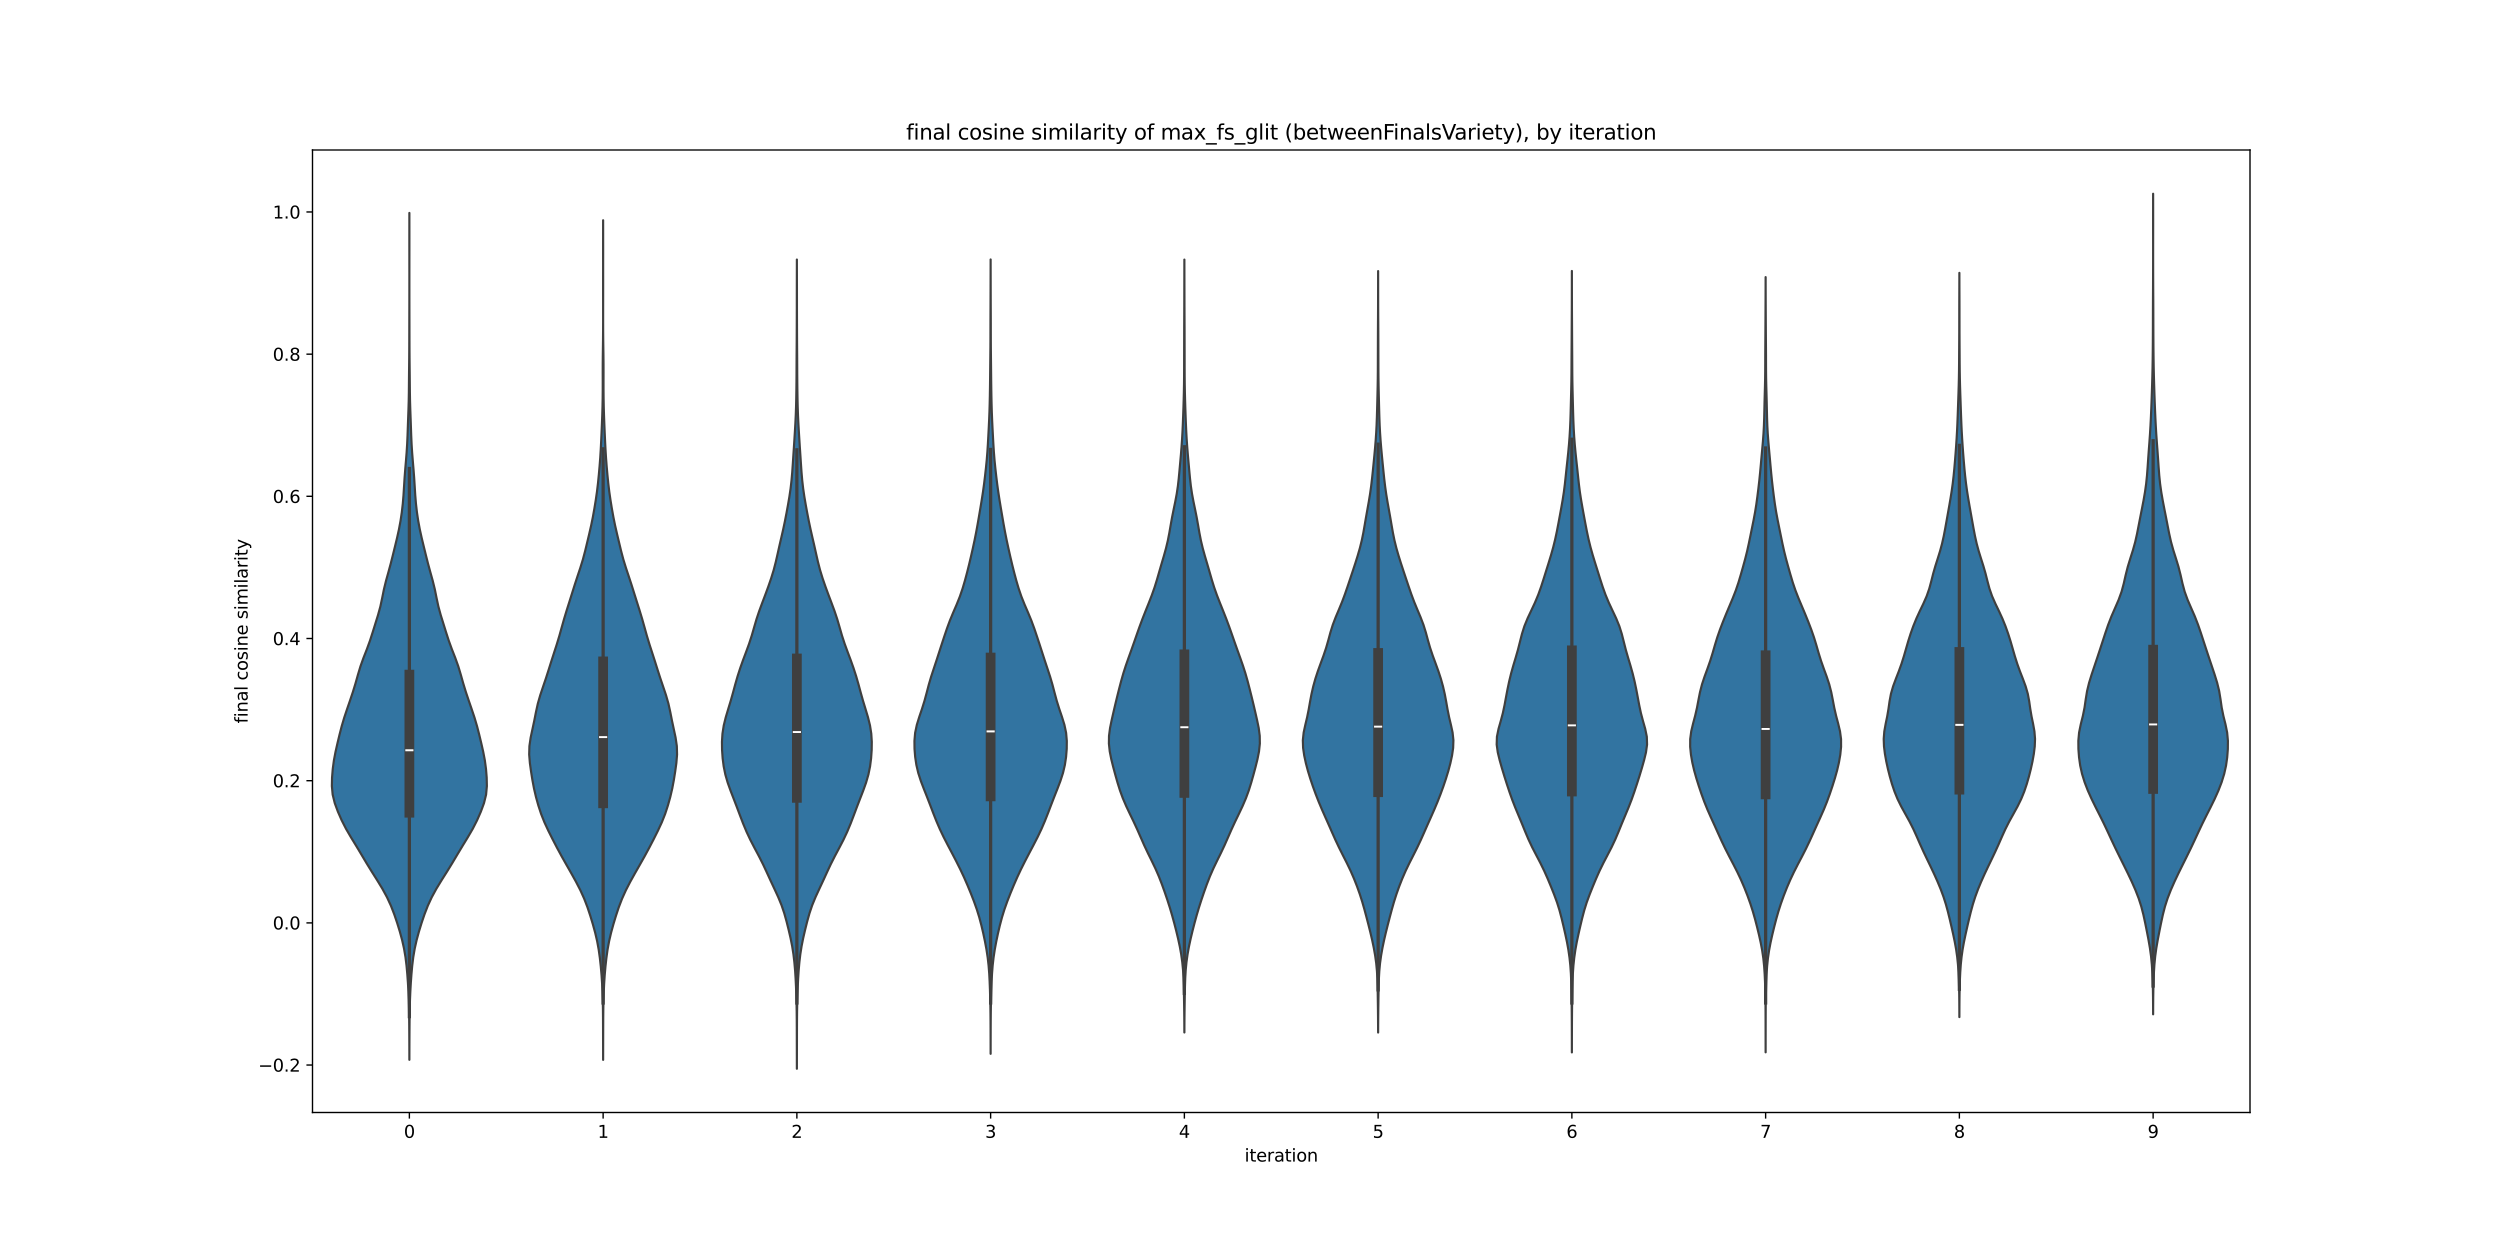 <?xml version="1.0" encoding="utf-8" standalone="no"?>
<!DOCTYPE svg PUBLIC "-//W3C//DTD SVG 1.1//EN"
  "http://www.w3.org/Graphics/SVG/1.1/DTD/svg11.dtd">
<svg xmlns:xlink="http://www.w3.org/1999/xlink" width="1440pt" height="720pt" viewBox="0 0 1440 720" xmlns="http://www.w3.org/2000/svg" version="1.1">
 <defs>
  <style type="text/css">*{stroke-linejoin: round; stroke-linecap: butt}</style>
 </defs>
 <g id="figure_1">
  <g id="patch_1">
   <path d="M 0 720 
L 1440 720 
L 1440 0 
L 0 0 
z
" style="fill: #ffffff"/>
  </g>
  <g id="axes_1">
   <g id="patch_2">
    <path d="M 180 640.8 
L 1296 640.8 
L 1296 86.4 
L 180 86.4 
z
" style="fill: #ffffff"/>
   </g>
   <g id="PolyCollection_1">
    <defs>
     <path id="m4048a87f57" d="M 235.803 -109.559 
L 235.797 -109.559 
L 235.79 -114.486 
L 235.774 -119.413 
L 235.749 -124.34 
L 235.714 -129.268 
L 235.665 -134.195 
L 235.589 -139.122 
L 235.458 -144.049 
L 235.249 -148.976 
L 234.962 -153.903 
L 234.608 -158.831 
L 234.165 -163.758 
L 233.562 -168.685 
L 232.723 -173.612 
L 231.617 -178.539 
L 230.277 -183.466 
L 228.765 -188.393 
L 227.097 -193.321 
L 225.191 -198.248 
L 222.919 -203.175 
L 220.233 -208.102 
L 217.228 -213.029 
L 214.114 -217.956 
L 211.08 -222.884 
L 208.149 -227.811 
L 205.193 -232.738 
L 202.18 -237.665 
L 199.31 -242.592 
L 196.798 -247.519 
L 194.638 -252.447 
L 192.83 -257.374 
L 191.615 -262.301 
L 191.16 -267.228 
L 191.265 -272.155 
L 191.667 -277.082 
L 192.325 -282.01 
L 193.261 -286.937 
L 194.377 -291.864 
L 195.559 -296.791 
L 196.825 -301.718 
L 198.28 -306.645 
L 199.922 -311.572 
L 201.621 -316.5 
L 203.263 -321.427 
L 204.769 -326.354 
L 206.154 -331.281 
L 207.63 -336.208 
L 209.394 -341.135 
L 211.323 -346.063 
L 213.113 -350.99 
L 214.693 -355.917 
L 216.223 -360.844 
L 217.754 -365.771 
L 219.1 -370.698 
L 220.154 -375.626 
L 221.144 -380.553 
L 222.349 -385.48 
L 223.723 -390.407 
L 225.055 -395.334 
L 226.295 -400.261 
L 227.507 -405.189 
L 228.697 -410.116 
L 229.787 -415.043 
L 230.706 -419.97 
L 231.442 -424.897 
L 232.007 -429.824 
L 232.415 -434.752 
L 232.722 -439.679 
L 233.031 -444.606 
L 233.405 -449.533 
L 233.822 -454.46 
L 234.215 -459.387 
L 234.527 -464.314 
L 234.747 -469.242 
L 234.919 -474.169 
L 235.092 -479.096 
L 235.272 -484.023 
L 235.419 -488.95 
L 235.506 -493.877 
L 235.551 -498.805 
L 235.595 -503.732 
L 235.649 -508.659 
L 235.698 -513.586 
L 235.73 -518.513 
L 235.747 -523.44 
L 235.755 -528.368 
L 235.762 -533.295 
L 235.773 -538.222 
L 235.786 -543.149 
L 235.794 -548.076 
L 235.798 -553.003 
L 235.799 -557.931 
L 235.799 -562.858 
L 235.796 -567.785 
L 235.791 -572.712 
L 235.786 -577.639 
L 235.784 -582.566 
L 235.788 -587.493 
L 235.794 -592.421 
L 235.798 -597.348 
L 235.802 -597.348 
L 235.802 -597.348 
L 235.806 -592.421 
L 235.812 -587.493 
L 235.816 -582.566 
L 235.814 -577.639 
L 235.809 -572.712 
L 235.804 -567.785 
L 235.801 -562.858 
L 235.801 -557.931 
L 235.802 -553.003 
L 235.806 -548.076 
L 235.814 -543.149 
L 235.827 -538.222 
L 235.838 -533.295 
L 235.845 -528.368 
L 235.853 -523.44 
L 235.87 -518.513 
L 235.902 -513.586 
L 235.951 -508.659 
L 236.005 -503.732 
L 236.049 -498.805 
L 236.094 -493.877 
L 236.181 -488.95 
L 236.328 -484.023 
L 236.508 -479.096 
L 236.681 -474.169 
L 236.853 -469.242 
L 237.073 -464.314 
L 237.385 -459.387 
L 237.778 -454.46 
L 238.195 -449.533 
L 238.569 -444.606 
L 238.878 -439.679 
L 239.185 -434.752 
L 239.593 -429.824 
L 240.158 -424.897 
L 240.894 -419.97 
L 241.813 -415.043 
L 242.903 -410.116 
L 244.093 -405.189 
L 245.305 -400.261 
L 246.545 -395.334 
L 247.877 -390.407 
L 249.251 -385.48 
L 250.456 -380.553 
L 251.446 -375.626 
L 252.5 -370.698 
L 253.846 -365.771 
L 255.377 -360.844 
L 256.907 -355.917 
L 258.487 -350.99 
L 260.277 -346.063 
L 262.206 -341.135 
L 263.97 -336.208 
L 265.446 -331.281 
L 266.831 -326.354 
L 268.337 -321.427 
L 269.979 -316.5 
L 271.678 -311.572 
L 273.32 -306.645 
L 274.775 -301.718 
L 276.041 -296.791 
L 277.223 -291.864 
L 278.339 -286.937 
L 279.275 -282.01 
L 279.933 -277.082 
L 280.335 -272.155 
L 280.44 -267.228 
L 279.985 -262.301 
L 278.77 -257.374 
L 276.962 -252.447 
L 274.802 -247.519 
L 272.29 -242.592 
L 269.42 -237.665 
L 266.407 -232.738 
L 263.451 -227.811 
L 260.52 -222.884 
L 257.486 -217.956 
L 254.372 -213.029 
L 251.367 -208.102 
L 248.681 -203.175 
L 246.409 -198.248 
L 244.503 -193.321 
L 242.835 -188.393 
L 241.323 -183.466 
L 239.983 -178.539 
L 238.877 -173.612 
L 238.038 -168.685 
L 237.435 -163.758 
L 236.992 -158.831 
L 236.638 -153.903 
L 236.351 -148.976 
L 236.142 -144.049 
L 236.011 -139.122 
L 235.935 -134.195 
L 235.886 -129.268 
L 235.851 -124.34 
L 235.826 -119.413 
L 235.81 -114.486 
L 235.803 -109.559 
z
" style="stroke: #3f3f3f; stroke-width: 1.25"/>
    </defs>
    <g clip-path="url(#p7663aec0f7)">
     <use xlink:href="#m4048a87f57" x="0" y="720" style="fill: #3274a1; stroke: #3f3f3f; stroke-width: 1.25"/>
    </g>
   </g>
   <g id="PolyCollection_2">
    <defs>
     <path id="m61a26ea978" d="M 347.403 -109.521 
L 347.397 -109.521 
L 347.391 -114.405 
L 347.38 -119.29 
L 347.368 -124.175 
L 347.356 -129.06 
L 347.335 -133.945 
L 347.288 -138.83 
L 347.195 -143.715 
L 347.041 -148.6 
L 346.809 -153.484 
L 346.485 -158.369 
L 346.059 -163.254 
L 345.524 -168.139 
L 344.843 -173.024 
L 343.948 -177.909 
L 342.808 -182.794 
L 341.468 -187.679 
L 339.993 -192.563 
L 338.37 -197.448 
L 336.496 -202.333 
L 334.29 -207.218 
L 331.772 -212.103 
L 329.055 -216.988 
L 326.267 -221.873 
L 323.514 -226.758 
L 320.865 -231.643 
L 318.327 -236.527 
L 315.88 -241.412 
L 313.611 -246.297 
L 311.675 -251.182 
L 310.078 -256.067 
L 308.718 -260.952 
L 307.577 -265.837 
L 306.662 -270.722 
L 305.887 -275.606 
L 305.212 -280.491 
L 304.81 -285.376 
L 304.944 -290.261 
L 305.661 -295.146 
L 306.704 -300.031 
L 307.747 -304.916 
L 308.704 -309.801 
L 309.781 -314.685 
L 311.175 -319.57 
L 312.809 -324.455 
L 314.462 -329.34 
L 316.03 -334.225 
L 317.562 -339.11 
L 319.136 -343.995 
L 320.718 -348.88 
L 322.192 -353.764 
L 323.551 -358.649 
L 324.926 -363.534 
L 326.406 -368.419 
L 327.949 -373.304 
L 329.481 -378.189 
L 331.013 -383.074 
L 332.611 -387.959 
L 334.238 -392.844 
L 335.742 -397.728 
L 337.036 -402.613 
L 338.211 -407.498 
L 339.375 -412.383 
L 340.493 -417.268 
L 341.484 -422.153 
L 342.357 -427.038 
L 343.156 -431.923 
L 343.861 -436.807 
L 344.443 -441.692 
L 344.93 -446.577 
L 345.363 -451.462 
L 345.737 -456.347 
L 346.037 -461.232 
L 346.283 -466.117 
L 346.504 -471.002 
L 346.712 -475.886 
L 346.894 -480.771 
L 347.037 -485.656 
L 347.13 -490.541 
L 347.173 -495.426 
L 347.177 -500.311 
L 347.166 -505.196 
L 347.172 -510.081 
L 347.215 -514.966 
L 347.284 -519.85 
L 347.346 -524.735 
L 347.381 -529.62 
L 347.395 -534.505 
L 347.396 -539.39 
L 347.393 -544.275 
L 347.387 -549.16 
L 347.384 -554.045 
L 347.385 -558.929 
L 347.388 -563.814 
L 347.388 -568.699 
L 347.385 -573.584 
L 347.384 -578.469 
L 347.388 -583.354 
L 347.394 -588.239 
L 347.398 -593.124 
L 347.402 -593.124 
L 347.402 -593.124 
L 347.406 -588.239 
L 347.412 -583.354 
L 347.416 -578.469 
L 347.415 -573.584 
L 347.412 -568.699 
L 347.412 -563.814 
L 347.415 -558.929 
L 347.416 -554.045 
L 347.413 -549.16 
L 347.407 -544.275 
L 347.404 -539.39 
L 347.405 -534.505 
L 347.419 -529.62 
L 347.454 -524.735 
L 347.516 -519.85 
L 347.585 -514.966 
L 347.628 -510.081 
L 347.634 -505.196 
L 347.623 -500.311 
L 347.627 -495.426 
L 347.67 -490.541 
L 347.763 -485.656 
L 347.906 -480.771 
L 348.088 -475.886 
L 348.296 -471.002 
L 348.517 -466.117 
L 348.763 -461.232 
L 349.063 -456.347 
L 349.437 -451.462 
L 349.87 -446.577 
L 350.357 -441.692 
L 350.939 -436.807 
L 351.644 -431.923 
L 352.443 -427.038 
L 353.316 -422.153 
L 354.307 -417.268 
L 355.425 -412.383 
L 356.589 -407.498 
L 357.764 -402.613 
L 359.058 -397.728 
L 360.562 -392.844 
L 362.189 -387.959 
L 363.787 -383.074 
L 365.319 -378.189 
L 366.851 -373.304 
L 368.394 -368.419 
L 369.874 -363.534 
L 371.249 -358.649 
L 372.608 -353.764 
L 374.082 -348.88 
L 375.664 -343.995 
L 377.238 -339.11 
L 378.77 -334.225 
L 380.338 -329.34 
L 381.991 -324.455 
L 383.625 -319.57 
L 385.019 -314.685 
L 386.096 -309.801 
L 387.053 -304.916 
L 388.096 -300.031 
L 389.139 -295.146 
L 389.856 -290.261 
L 389.99 -285.376 
L 389.588 -280.491 
L 388.913 -275.606 
L 388.138 -270.722 
L 387.223 -265.837 
L 386.082 -260.952 
L 384.722 -256.067 
L 383.125 -251.182 
L 381.189 -246.297 
L 378.92 -241.412 
L 376.473 -236.527 
L 373.935 -231.643 
L 371.286 -226.758 
L 368.533 -221.873 
L 365.745 -216.988 
L 363.028 -212.103 
L 360.51 -207.218 
L 358.304 -202.333 
L 356.43 -197.448 
L 354.807 -192.563 
L 353.332 -187.679 
L 351.992 -182.794 
L 350.852 -177.909 
L 349.957 -173.024 
L 349.276 -168.139 
L 348.741 -163.254 
L 348.315 -158.369 
L 347.991 -153.484 
L 347.759 -148.6 
L 347.605 -143.715 
L 347.512 -138.83 
L 347.465 -133.945 
L 347.444 -129.06 
L 347.432 -124.175 
L 347.42 -119.29 
L 347.409 -114.405 
L 347.403 -109.521 
z
" style="stroke: #3f3f3f; stroke-width: 1.25"/>
    </defs>
    <g clip-path="url(#p7663aec0f7)">
     <use xlink:href="#m61a26ea978" x="0" y="720" style="fill: #3274a1; stroke: #3f3f3f; stroke-width: 1.25"/>
    </g>
   </g>
   <g id="PolyCollection_3">
    <defs>
     <path id="mfdc47f5b23" d="M 459.003 -104.4 
L 458.997 -104.4 
L 458.992 -109.108 
L 458.983 -113.816 
L 458.971 -118.524 
L 458.962 -123.232 
L 458.952 -127.94 
L 458.933 -132.648 
L 458.888 -137.357 
L 458.803 -142.065 
L 458.674 -146.773 
L 458.504 -151.481 
L 458.281 -156.189 
L 457.98 -160.897 
L 457.571 -165.605 
L 457.02 -170.313 
L 456.282 -175.021 
L 455.343 -179.729 
L 454.253 -184.437 
L 453.077 -189.145 
L 451.767 -193.853 
L 450.182 -198.562 
L 448.25 -203.27 
L 446.081 -207.978 
L 443.877 -212.686 
L 441.723 -217.394 
L 439.523 -222.102 
L 437.147 -226.81 
L 434.637 -231.518 
L 432.193 -236.226 
L 429.982 -240.934 
L 428.021 -245.642 
L 426.219 -250.35 
L 424.457 -255.058 
L 422.651 -259.767 
L 420.831 -264.475 
L 419.149 -269.183 
L 417.789 -273.891 
L 416.833 -278.599 
L 416.234 -283.307 
L 415.908 -288.015 
L 415.848 -292.723 
L 416.141 -297.431 
L 416.879 -302.139 
L 418.037 -306.847 
L 419.445 -311.555 
L 420.874 -316.263 
L 422.197 -320.972 
L 423.467 -325.68 
L 424.821 -330.388 
L 426.335 -335.096 
L 428.003 -339.804 
L 429.767 -344.512 
L 431.49 -349.22 
L 433.02 -353.928 
L 434.369 -358.636 
L 435.742 -363.344 
L 437.313 -368.052 
L 439.051 -372.76 
L 440.829 -377.469 
L 442.559 -382.177 
L 444.184 -386.885 
L 445.626 -391.593 
L 446.846 -396.301 
L 447.916 -401.009 
L 448.967 -405.717 
L 450.058 -410.425 
L 451.132 -415.133 
L 452.124 -419.841 
L 453.036 -424.549 
L 453.898 -429.257 
L 454.698 -433.965 
L 455.388 -438.674 
L 455.929 -443.382 
L 456.333 -448.09 
L 456.658 -452.798 
L 456.967 -457.506 
L 457.279 -462.214 
L 457.582 -466.922 
L 457.872 -471.63 
L 458.141 -476.338 
L 458.366 -481.046 
L 458.529 -485.754 
L 458.636 -490.462 
L 458.711 -495.17 
L 458.764 -499.879 
L 458.797 -504.587 
L 458.816 -509.295 
L 458.839 -514.003 
L 458.871 -518.711 
L 458.901 -523.419 
L 458.922 -528.127 
L 458.937 -532.835 
L 458.951 -537.543 
L 458.961 -542.251 
L 458.965 -546.959 
L 458.969 -551.667 
L 458.975 -556.375 
L 458.985 -561.084 
L 458.993 -565.792 
L 458.998 -570.5 
L 459.002 -570.5 
L 459.002 -570.5 
L 459.007 -565.792 
L 459.015 -561.084 
L 459.025 -556.375 
L 459.031 -551.667 
L 459.035 -546.959 
L 459.039 -542.251 
L 459.049 -537.543 
L 459.063 -532.835 
L 459.078 -528.127 
L 459.099 -523.419 
L 459.129 -518.711 
L 459.161 -514.003 
L 459.184 -509.295 
L 459.203 -504.587 
L 459.236 -499.879 
L 459.289 -495.17 
L 459.364 -490.462 
L 459.471 -485.754 
L 459.634 -481.046 
L 459.859 -476.338 
L 460.128 -471.63 
L 460.418 -466.922 
L 460.721 -462.214 
L 461.033 -457.506 
L 461.342 -452.798 
L 461.667 -448.09 
L 462.071 -443.382 
L 462.612 -438.674 
L 463.302 -433.965 
L 464.102 -429.257 
L 464.964 -424.549 
L 465.876 -419.841 
L 466.868 -415.133 
L 467.942 -410.425 
L 469.033 -405.717 
L 470.084 -401.009 
L 471.154 -396.301 
L 472.374 -391.593 
L 473.816 -386.885 
L 475.441 -382.177 
L 477.171 -377.469 
L 478.949 -372.76 
L 480.687 -368.052 
L 482.258 -363.344 
L 483.631 -358.636 
L 484.98 -353.928 
L 486.51 -349.22 
L 488.233 -344.512 
L 489.997 -339.804 
L 491.665 -335.096 
L 493.179 -330.388 
L 494.533 -325.68 
L 495.803 -320.972 
L 497.126 -316.263 
L 498.555 -311.555 
L 499.963 -306.847 
L 501.121 -302.139 
L 501.859 -297.431 
L 502.152 -292.723 
L 502.092 -288.015 
L 501.766 -283.307 
L 501.167 -278.599 
L 500.211 -273.891 
L 498.851 -269.183 
L 497.169 -264.475 
L 495.349 -259.767 
L 493.543 -255.058 
L 491.781 -250.35 
L 489.979 -245.642 
L 488.018 -240.934 
L 485.807 -236.226 
L 483.363 -231.518 
L 480.853 -226.81 
L 478.477 -222.102 
L 476.277 -217.394 
L 474.123 -212.686 
L 471.919 -207.978 
L 469.75 -203.27 
L 467.818 -198.562 
L 466.233 -193.853 
L 464.923 -189.145 
L 463.747 -184.437 
L 462.657 -179.729 
L 461.718 -175.021 
L 460.98 -170.313 
L 460.429 -165.605 
L 460.02 -160.897 
L 459.719 -156.189 
L 459.496 -151.481 
L 459.326 -146.773 
L 459.197 -142.065 
L 459.112 -137.357 
L 459.067 -132.648 
L 459.048 -127.94 
L 459.038 -123.232 
L 459.029 -118.524 
L 459.017 -113.816 
L 459.008 -109.108 
L 459.003 -104.4 
z
" style="stroke: #3f3f3f; stroke-width: 1.25"/>
    </defs>
    <g clip-path="url(#p7663aec0f7)">
     <use xlink:href="#mfdc47f5b23" x="0" y="720" style="fill: #3274a1; stroke: #3f3f3f; stroke-width: 1.25"/>
    </g>
   </g>
   <g id="PolyCollection_4">
    <defs>
     <path id="m7e122c5ed6" d="M 570.602 -113.012 
L 570.598 -113.012 
L 570.593 -117.633 
L 570.585 -122.255 
L 570.571 -126.876 
L 570.549 -131.498 
L 570.51 -136.12 
L 570.444 -140.741 
L 570.345 -145.363 
L 570.212 -149.984 
L 570.035 -154.606 
L 569.789 -159.228 
L 569.427 -163.849 
L 568.906 -168.471 
L 568.206 -173.092 
L 567.347 -177.714 
L 566.371 -182.335 
L 565.29 -186.957 
L 564.065 -191.579 
L 562.637 -196.2 
L 560.995 -200.822 
L 559.192 -205.443 
L 557.285 -210.065 
L 555.269 -214.687 
L 553.1 -219.308 
L 550.785 -223.93 
L 548.376 -228.551 
L 545.936 -233.173 
L 543.556 -237.795 
L 541.349 -242.416 
L 539.36 -247.038 
L 537.536 -251.659 
L 535.778 -256.281 
L 533.993 -260.903 
L 532.163 -265.524 
L 530.404 -270.146 
L 528.917 -274.767 
L 527.833 -279.389 
L 527.138 -284.011 
L 526.766 -288.632 
L 526.718 -293.254 
L 527.122 -297.875 
L 528.093 -302.497 
L 529.517 -307.118 
L 531.083 -311.74 
L 532.521 -316.362 
L 533.77 -320.983 
L 534.977 -325.605 
L 536.332 -330.226 
L 537.846 -334.848 
L 539.379 -339.47 
L 540.87 -344.091 
L 542.364 -348.713 
L 543.882 -353.334 
L 545.441 -357.956 
L 547.143 -362.578 
L 549.055 -367.199 
L 551.05 -371.821 
L 552.892 -376.442 
L 554.467 -381.064 
L 555.826 -385.686 
L 557.059 -390.307 
L 558.214 -394.929 
L 559.307 -399.55 
L 560.351 -404.172 
L 561.346 -408.794 
L 562.267 -413.415 
L 563.112 -418.037 
L 563.912 -422.658 
L 564.696 -427.28 
L 565.46 -431.901 
L 566.174 -436.523 
L 566.811 -441.145 
L 567.376 -445.766 
L 567.894 -450.388 
L 568.355 -455.009 
L 568.729 -459.631 
L 569.022 -464.253 
L 569.275 -468.874 
L 569.517 -473.496 
L 569.739 -478.117 
L 569.92 -482.739 
L 570.056 -487.361 
L 570.157 -491.982 
L 570.232 -496.604 
L 570.289 -501.225 
L 570.335 -505.847 
L 570.379 -510.469 
L 570.427 -515.09 
L 570.469 -519.712 
L 570.492 -524.333 
L 570.499 -528.955 
L 570.504 -533.577 
L 570.517 -538.198 
L 570.535 -542.82 
L 570.551 -547.441 
L 570.563 -552.063 
L 570.574 -556.684 
L 570.585 -561.306 
L 570.593 -565.928 
L 570.598 -570.549 
L 570.602 -570.549 
L 570.602 -570.549 
L 570.607 -565.928 
L 570.615 -561.306 
L 570.626 -556.684 
L 570.637 -552.063 
L 570.649 -547.441 
L 570.665 -542.82 
L 570.683 -538.198 
L 570.696 -533.577 
L 570.701 -528.955 
L 570.708 -524.333 
L 570.731 -519.712 
L 570.773 -515.09 
L 570.821 -510.469 
L 570.865 -505.847 
L 570.911 -501.225 
L 570.968 -496.604 
L 571.043 -491.982 
L 571.144 -487.361 
L 571.28 -482.739 
L 571.461 -478.117 
L 571.683 -473.496 
L 571.925 -468.874 
L 572.178 -464.253 
L 572.471 -459.631 
L 572.845 -455.009 
L 573.306 -450.388 
L 573.824 -445.766 
L 574.389 -441.145 
L 575.026 -436.523 
L 575.74 -431.901 
L 576.504 -427.28 
L 577.288 -422.658 
L 578.088 -418.037 
L 578.933 -413.415 
L 579.854 -408.794 
L 580.849 -404.172 
L 581.893 -399.55 
L 582.986 -394.929 
L 584.141 -390.307 
L 585.374 -385.686 
L 586.733 -381.064 
L 588.308 -376.442 
L 590.15 -371.821 
L 592.145 -367.199 
L 594.057 -362.578 
L 595.759 -357.956 
L 597.318 -353.334 
L 598.836 -348.713 
L 600.33 -344.091 
L 601.821 -339.47 
L 603.354 -334.848 
L 604.868 -330.226 
L 606.223 -325.605 
L 607.43 -320.983 
L 608.679 -316.362 
L 610.117 -311.74 
L 611.683 -307.118 
L 613.107 -302.497 
L 614.078 -297.875 
L 614.482 -293.254 
L 614.434 -288.632 
L 614.062 -284.011 
L 613.367 -279.389 
L 612.283 -274.767 
L 610.796 -270.146 
L 609.037 -265.524 
L 607.207 -260.903 
L 605.422 -256.281 
L 603.664 -251.659 
L 601.84 -247.038 
L 599.851 -242.416 
L 597.644 -237.795 
L 595.264 -233.173 
L 592.824 -228.551 
L 590.415 -223.93 
L 588.1 -219.308 
L 585.931 -214.687 
L 583.915 -210.065 
L 582.008 -205.443 
L 580.205 -200.822 
L 578.563 -196.2 
L 577.135 -191.579 
L 575.91 -186.957 
L 574.829 -182.335 
L 573.853 -177.714 
L 572.994 -173.092 
L 572.294 -168.471 
L 571.773 -163.849 
L 571.411 -159.228 
L 571.165 -154.606 
L 570.988 -149.984 
L 570.855 -145.363 
L 570.756 -140.741 
L 570.69 -136.12 
L 570.651 -131.498 
L 570.629 -126.876 
L 570.615 -122.255 
L 570.607 -117.633 
L 570.602 -113.012 
z
" style="stroke: #3f3f3f; stroke-width: 1.25"/>
    </defs>
    <g clip-path="url(#p7663aec0f7)">
     <use xlink:href="#m7e122c5ed6" x="0" y="720" style="fill: #3274a1; stroke: #3f3f3f; stroke-width: 1.25"/>
    </g>
   </g>
   <g id="PolyCollection_5">
    <defs>
     <path id="ma45081ac8f" d="M 682.208 -125.299 
L 682.192 -125.299 
L 682.176 -129.796 
L 682.141 -134.292 
L 682.087 -138.789 
L 682.02 -143.286 
L 681.946 -147.782 
L 681.853 -152.279 
L 681.698 -156.776 
L 681.426 -161.272 
L 680.991 -165.769 
L 680.371 -170.266 
L 679.565 -174.762 
L 678.599 -179.259 
L 677.522 -183.756 
L 676.365 -188.252 
L 675.132 -192.749 
L 673.803 -197.246 
L 672.367 -201.742 
L 670.836 -206.239 
L 669.223 -210.736 
L 667.477 -215.232 
L 665.515 -219.729 
L 663.347 -224.226 
L 661.126 -228.722 
L 659.012 -233.219 
L 657.031 -237.716 
L 655.058 -242.212 
L 652.974 -246.709 
L 650.8 -251.206 
L 648.676 -255.702 
L 646.75 -260.199 
L 645.101 -264.695 
L 643.695 -269.192 
L 642.424 -273.689 
L 641.214 -278.185 
L 640.099 -282.682 
L 639.21 -287.179 
L 638.728 -291.675 
L 638.794 -296.172 
L 639.388 -300.669 
L 640.308 -305.165 
L 641.33 -309.662 
L 642.377 -314.159 
L 643.466 -318.655 
L 644.594 -323.152 
L 645.764 -327.649 
L 647.04 -332.145 
L 648.48 -336.642 
L 650.055 -341.139 
L 651.674 -345.635 
L 653.266 -350.132 
L 654.83 -354.629 
L 656.42 -359.125 
L 658.096 -363.622 
L 659.865 -368.119 
L 661.671 -372.615 
L 663.421 -377.112 
L 665.012 -381.609 
L 666.41 -386.105 
L 667.703 -390.602 
L 669.009 -395.099 
L 670.337 -399.595 
L 671.588 -404.092 
L 672.665 -408.588 
L 673.545 -413.085 
L 674.316 -417.582 
L 675.121 -422.078 
L 676.024 -426.575 
L 676.959 -431.072 
L 677.8 -435.568 
L 678.467 -440.065 
L 678.973 -444.562 
L 679.395 -449.058 
L 679.8 -453.555 
L 680.197 -458.052 
L 680.562 -462.548 
L 680.873 -467.045 
L 681.124 -471.542 
L 681.326 -476.038 
L 681.498 -480.535 
L 681.655 -485.032 
L 681.795 -489.528 
L 681.907 -494.025 
L 681.988 -498.522 
L 682.035 -503.018 
L 682.054 -507.515 
L 682.059 -512.012 
L 682.066 -516.508 
L 682.075 -521.005 
L 682.083 -525.502 
L 682.093 -529.998 
L 682.109 -534.495 
L 682.13 -538.991 
L 682.147 -543.488 
L 682.158 -547.985 
L 682.166 -552.481 
L 682.175 -556.978 
L 682.185 -561.475 
L 682.193 -565.971 
L 682.198 -570.468 
L 682.202 -570.468 
L 682.202 -570.468 
L 682.207 -565.971 
L 682.215 -561.475 
L 682.225 -556.978 
L 682.234 -552.481 
L 682.242 -547.985 
L 682.253 -543.488 
L 682.27 -538.991 
L 682.291 -534.495 
L 682.307 -529.998 
L 682.317 -525.502 
L 682.325 -521.005 
L 682.334 -516.508 
L 682.341 -512.012 
L 682.346 -507.515 
L 682.365 -503.018 
L 682.412 -498.522 
L 682.493 -494.025 
L 682.605 -489.528 
L 682.745 -485.032 
L 682.902 -480.535 
L 683.074 -476.038 
L 683.276 -471.542 
L 683.527 -467.045 
L 683.838 -462.548 
L 684.203 -458.052 
L 684.6 -453.555 
L 685.005 -449.058 
L 685.427 -444.562 
L 685.933 -440.065 
L 686.6 -435.568 
L 687.441 -431.072 
L 688.376 -426.575 
L 689.279 -422.078 
L 690.084 -417.582 
L 690.855 -413.085 
L 691.735 -408.588 
L 692.812 -404.092 
L 694.063 -399.595 
L 695.391 -395.099 
L 696.697 -390.602 
L 697.99 -386.105 
L 699.388 -381.609 
L 700.979 -377.112 
L 702.729 -372.615 
L 704.535 -368.119 
L 706.304 -363.622 
L 707.98 -359.125 
L 709.57 -354.629 
L 711.134 -350.132 
L 712.726 -345.635 
L 714.345 -341.139 
L 715.92 -336.642 
L 717.36 -332.145 
L 718.636 -327.649 
L 719.806 -323.152 
L 720.934 -318.655 
L 722.023 -314.159 
L 723.07 -309.662 
L 724.092 -305.165 
L 725.012 -300.669 
L 725.606 -296.172 
L 725.672 -291.675 
L 725.19 -287.179 
L 724.301 -282.682 
L 723.186 -278.185 
L 721.976 -273.689 
L 720.705 -269.192 
L 719.299 -264.695 
L 717.65 -260.199 
L 715.724 -255.702 
L 713.6 -251.206 
L 711.426 -246.709 
L 709.342 -242.212 
L 707.369 -237.716 
L 705.388 -233.219 
L 703.274 -228.722 
L 701.053 -224.226 
L 698.885 -219.729 
L 696.923 -215.232 
L 695.177 -210.736 
L 693.564 -206.239 
L 692.033 -201.742 
L 690.597 -197.246 
L 689.268 -192.749 
L 688.035 -188.252 
L 686.878 -183.756 
L 685.801 -179.259 
L 684.835 -174.762 
L 684.029 -170.266 
L 683.409 -165.769 
L 682.974 -161.272 
L 682.702 -156.776 
L 682.547 -152.279 
L 682.454 -147.782 
L 682.38 -143.286 
L 682.313 -138.789 
L 682.259 -134.292 
L 682.224 -129.796 
L 682.208 -125.299 
z
" style="stroke: #3f3f3f; stroke-width: 1.25"/>
    </defs>
    <g clip-path="url(#p7663aec0f7)">
     <use xlink:href="#ma45081ac8f" x="0" y="720" style="fill: #3274a1; stroke: #3f3f3f; stroke-width: 1.25"/>
    </g>
   </g>
   <g id="PolyCollection_6">
    <defs>
     <path id="mc505e4b262" d="M 793.807 -125.269 
L 793.793 -125.269 
L 793.778 -129.7 
L 793.747 -134.13 
L 793.7 -138.56 
L 793.641 -142.99 
L 793.577 -147.42 
L 793.497 -151.85 
L 793.364 -156.28 
L 793.115 -160.71 
L 792.699 -165.141 
L 792.092 -169.571 
L 791.307 -174.001 
L 790.38 -178.431 
L 789.345 -182.861 
L 788.237 -187.291 
L 787.091 -191.721 
L 785.908 -196.152 
L 784.639 -200.582 
L 783.228 -205.012 
L 781.652 -209.442 
L 779.911 -213.872 
L 777.982 -218.302 
L 775.856 -222.732 
L 773.607 -227.162 
L 771.378 -231.593 
L 769.279 -236.023 
L 767.303 -240.453 
L 765.355 -244.883 
L 763.378 -249.313 
L 761.421 -253.743 
L 759.564 -258.173 
L 757.833 -262.603 
L 756.223 -267.034 
L 754.731 -271.464 
L 753.375 -275.894 
L 752.195 -280.324 
L 751.235 -284.754 
L 750.587 -289.184 
L 750.435 -293.614 
L 750.909 -298.045 
L 751.861 -302.475 
L 752.913 -306.905 
L 753.806 -311.335 
L 754.581 -315.765 
L 755.416 -320.195 
L 756.428 -324.625 
L 757.66 -329.055 
L 759.108 -333.486 
L 760.71 -337.916 
L 762.337 -342.346 
L 763.826 -346.776 
L 765.104 -351.206 
L 766.297 -355.636 
L 767.668 -360.066 
L 769.354 -364.496 
L 771.226 -368.927 
L 773.045 -373.357 
L 774.696 -377.787 
L 776.224 -382.217 
L 777.711 -386.647 
L 779.189 -391.077 
L 780.642 -395.507 
L 782.031 -399.937 
L 783.305 -404.368 
L 784.402 -408.798 
L 785.3 -413.228 
L 786.072 -417.658 
L 786.829 -422.088 
L 787.62 -426.518 
L 788.41 -430.948 
L 789.138 -435.379 
L 789.764 -439.809 
L 790.288 -444.239 
L 790.749 -448.669 
L 791.19 -453.099 
L 791.623 -457.529 
L 792.032 -461.959 
L 792.396 -466.389 
L 792.694 -470.82 
L 792.92 -475.25 
L 793.084 -479.68 
L 793.21 -484.11 
L 793.322 -488.54 
L 793.431 -492.97 
L 793.528 -497.4 
L 793.597 -501.83 
L 793.633 -506.261 
L 793.647 -510.691 
L 793.656 -515.121 
L 793.667 -519.551 
L 793.678 -523.981 
L 793.694 -528.411 
L 793.717 -532.841 
L 793.744 -537.272 
L 793.764 -541.702 
L 793.776 -546.132 
L 793.783 -550.562 
L 793.789 -554.992 
L 793.794 -559.422 
L 793.798 -563.852 
L 793.802 -563.852 
L 793.802 -563.852 
L 793.806 -559.422 
L 793.811 -554.992 
L 793.817 -550.562 
L 793.824 -546.132 
L 793.836 -541.702 
L 793.856 -537.272 
L 793.883 -532.841 
L 793.906 -528.411 
L 793.922 -523.981 
L 793.933 -519.551 
L 793.944 -515.121 
L 793.953 -510.691 
L 793.967 -506.261 
L 794.003 -501.83 
L 794.072 -497.4 
L 794.169 -492.97 
L 794.278 -488.54 
L 794.39 -484.11 
L 794.516 -479.68 
L 794.68 -475.25 
L 794.906 -470.82 
L 795.204 -466.389 
L 795.568 -461.959 
L 795.977 -457.529 
L 796.41 -453.099 
L 796.851 -448.669 
L 797.312 -444.239 
L 797.836 -439.809 
L 798.462 -435.379 
L 799.19 -430.948 
L 799.98 -426.518 
L 800.771 -422.088 
L 801.528 -417.658 
L 802.3 -413.228 
L 803.198 -408.798 
L 804.295 -404.368 
L 805.569 -399.937 
L 806.958 -395.507 
L 808.411 -391.077 
L 809.889 -386.647 
L 811.376 -382.217 
L 812.904 -377.787 
L 814.555 -373.357 
L 816.374 -368.927 
L 818.246 -364.496 
L 819.932 -360.066 
L 821.303 -355.636 
L 822.496 -351.206 
L 823.774 -346.776 
L 825.263 -342.346 
L 826.89 -337.916 
L 828.492 -333.486 
L 829.94 -329.055 
L 831.172 -324.625 
L 832.184 -320.195 
L 833.019 -315.765 
L 833.794 -311.335 
L 834.687 -306.905 
L 835.739 -302.475 
L 836.691 -298.045 
L 837.165 -293.614 
L 837.013 -289.184 
L 836.365 -284.754 
L 835.405 -280.324 
L 834.225 -275.894 
L 832.869 -271.464 
L 831.377 -267.034 
L 829.767 -262.603 
L 828.036 -258.173 
L 826.179 -253.743 
L 824.222 -249.313 
L 822.245 -244.883 
L 820.297 -240.453 
L 818.321 -236.023 
L 816.222 -231.593 
L 813.993 -227.162 
L 811.744 -222.732 
L 809.618 -218.302 
L 807.689 -213.872 
L 805.948 -209.442 
L 804.372 -205.012 
L 802.961 -200.582 
L 801.692 -196.152 
L 800.509 -191.721 
L 799.363 -187.291 
L 798.255 -182.861 
L 797.22 -178.431 
L 796.293 -174.001 
L 795.508 -169.571 
L 794.901 -165.141 
L 794.485 -160.71 
L 794.236 -156.28 
L 794.103 -151.85 
L 794.023 -147.42 
L 793.959 -142.99 
L 793.9 -138.56 
L 793.853 -134.13 
L 793.822 -129.7 
L 793.807 -125.269 
z
" style="stroke: #3f3f3f; stroke-width: 1.25"/>
    </defs>
    <g clip-path="url(#p7663aec0f7)">
     <use xlink:href="#mc505e4b262" x="0" y="720" style="fill: #3274a1; stroke: #3f3f3f; stroke-width: 1.25"/>
    </g>
   </g>
   <g id="PolyCollection_7">
    <defs>
     <path id="mf5fee7693d" d="M 905.402 -113.817 
L 905.398 -113.817 
L 905.394 -118.364 
L 905.386 -122.91 
L 905.374 -127.457 
L 905.356 -132.003 
L 905.326 -136.55 
L 905.281 -141.096 
L 905.219 -145.643 
L 905.139 -150.189 
L 905.021 -154.736 
L 904.828 -159.282 
L 904.511 -163.828 
L 904.035 -168.375 
L 903.382 -172.921 
L 902.555 -177.468 
L 901.591 -182.014 
L 900.551 -186.561 
L 899.466 -191.107 
L 898.268 -195.654 
L 896.846 -200.2 
L 895.181 -204.746 
L 893.367 -209.293 
L 891.474 -213.839 
L 889.455 -218.386 
L 887.234 -222.932 
L 884.856 -227.479 
L 882.506 -232.025 
L 880.362 -236.572 
L 878.442 -241.118 
L 876.597 -245.665 
L 874.703 -250.211 
L 872.812 -254.757 
L 871.045 -259.304 
L 869.438 -263.85 
L 867.934 -268.397 
L 866.489 -272.943 
L 865.113 -277.49 
L 863.826 -282.036 
L 862.723 -286.583 
L 862.088 -291.129 
L 862.237 -295.675 
L 863.162 -300.222 
L 864.452 -304.768 
L 865.654 -309.315 
L 866.618 -313.861 
L 867.459 -318.408 
L 868.32 -322.954 
L 869.276 -327.501 
L 870.38 -332.047 
L 871.653 -336.594 
L 873.018 -341.14 
L 874.321 -345.686 
L 875.476 -350.233 
L 876.624 -354.779 
L 878.048 -359.326 
L 879.903 -363.872 
L 882.046 -368.419 
L 884.169 -372.965 
L 886.056 -377.512 
L 887.681 -382.058 
L 889.144 -386.604 
L 890.563 -391.151 
L 891.989 -395.697 
L 893.378 -400.244 
L 894.656 -404.79 
L 895.778 -409.337 
L 896.749 -413.883 
L 897.625 -418.43 
L 898.468 -422.976 
L 899.3 -427.523 
L 900.093 -432.069 
L 900.792 -436.615 
L 901.364 -441.162 
L 901.849 -445.708 
L 902.326 -450.255 
L 902.822 -454.801 
L 903.301 -459.348 
L 903.723 -463.894 
L 904.07 -468.441 
L 904.341 -472.987 
L 904.539 -477.533 
L 904.681 -482.08 
L 904.798 -486.626 
L 904.912 -491.173 
L 905.023 -495.719 
L 905.111 -500.266 
L 905.162 -504.812 
L 905.185 -509.359 
L 905.205 -513.905 
L 905.234 -518.452 
L 905.263 -522.998 
L 905.287 -527.544 
L 905.311 -532.091 
L 905.338 -536.637 
L 905.361 -541.184 
L 905.374 -545.73 
L 905.382 -550.277 
L 905.389 -554.823 
L 905.394 -559.37 
L 905.398 -563.916 
L 905.402 -563.916 
L 905.402 -563.916 
L 905.406 -559.37 
L 905.411 -554.823 
L 905.418 -550.277 
L 905.426 -545.73 
L 905.439 -541.184 
L 905.462 -536.637 
L 905.489 -532.091 
L 905.513 -527.544 
L 905.537 -522.998 
L 905.566 -518.452 
L 905.595 -513.905 
L 905.615 -509.359 
L 905.638 -504.812 
L 905.689 -500.266 
L 905.777 -495.719 
L 905.888 -491.173 
L 906.002 -486.626 
L 906.119 -482.08 
L 906.261 -477.533 
L 906.459 -472.987 
L 906.73 -468.441 
L 907.077 -463.894 
L 907.499 -459.348 
L 907.978 -454.801 
L 908.474 -450.255 
L 908.951 -445.708 
L 909.436 -441.162 
L 910.008 -436.615 
L 910.707 -432.069 
L 911.5 -427.523 
L 912.332 -422.976 
L 913.175 -418.43 
L 914.051 -413.883 
L 915.022 -409.337 
L 916.144 -404.79 
L 917.422 -400.244 
L 918.811 -395.697 
L 920.237 -391.151 
L 921.656 -386.604 
L 923.119 -382.058 
L 924.744 -377.512 
L 926.631 -372.965 
L 928.754 -368.419 
L 930.897 -363.872 
L 932.752 -359.326 
L 934.176 -354.779 
L 935.324 -350.233 
L 936.479 -345.686 
L 937.782 -341.14 
L 939.147 -336.594 
L 940.42 -332.047 
L 941.524 -327.501 
L 942.48 -322.954 
L 943.341 -318.408 
L 944.182 -313.861 
L 945.146 -309.315 
L 946.348 -304.768 
L 947.638 -300.222 
L 948.563 -295.675 
L 948.712 -291.129 
L 948.077 -286.583 
L 946.974 -282.036 
L 945.687 -277.49 
L 944.311 -272.943 
L 942.866 -268.397 
L 941.362 -263.85 
L 939.755 -259.304 
L 937.988 -254.757 
L 936.097 -250.211 
L 934.203 -245.665 
L 932.358 -241.118 
L 930.438 -236.572 
L 928.294 -232.025 
L 925.944 -227.479 
L 923.566 -222.932 
L 921.345 -218.386 
L 919.326 -213.839 
L 917.433 -209.293 
L 915.619 -204.746 
L 913.954 -200.2 
L 912.532 -195.654 
L 911.334 -191.107 
L 910.249 -186.561 
L 909.209 -182.014 
L 908.245 -177.468 
L 907.418 -172.921 
L 906.765 -168.375 
L 906.289 -163.828 
L 905.972 -159.282 
L 905.779 -154.736 
L 905.661 -150.189 
L 905.581 -145.643 
L 905.519 -141.096 
L 905.474 -136.55 
L 905.444 -132.003 
L 905.426 -127.457 
L 905.414 -122.91 
L 905.406 -118.364 
L 905.402 -113.817 
z
" style="stroke: #3f3f3f; stroke-width: 1.25"/>
    </defs>
    <g clip-path="url(#p7663aec0f7)">
     <use xlink:href="#mf5fee7693d" x="0" y="720" style="fill: #3274a1; stroke: #3f3f3f; stroke-width: 1.25"/>
    </g>
   </g>
   <g id="PolyCollection_8">
    <defs>
     <path id="mf1992358bd" d="M 1017.002 -113.871 
L 1016.998 -113.871 
L 1016.994 -118.382 
L 1016.988 -122.892 
L 1016.981 -127.402 
L 1016.973 -131.912 
L 1016.96 -136.422 
L 1016.932 -140.932 
L 1016.881 -145.442 
L 1016.793 -149.952 
L 1016.656 -154.463 
L 1016.45 -158.973 
L 1016.139 -163.483 
L 1015.676 -167.993 
L 1015.021 -172.503 
L 1014.172 -177.013 
L 1013.174 -181.523 
L 1012.081 -186.033 
L 1010.911 -190.544 
L 1009.625 -195.054 
L 1008.178 -199.564 
L 1006.562 -204.074 
L 1004.793 -208.584 
L 1002.859 -213.094 
L 1000.734 -217.604 
L 998.436 -222.114 
L 996.068 -226.624 
L 993.763 -231.135 
L 991.602 -235.645 
L 989.557 -240.155 
L 987.529 -244.665 
L 985.474 -249.175 
L 983.481 -253.685 
L 981.661 -258.195 
L 980.024 -262.705 
L 978.51 -267.216 
L 977.095 -271.726 
L 975.827 -276.236 
L 974.78 -280.746 
L 973.999 -285.256 
L 973.542 -289.766 
L 973.554 -294.276 
L 974.156 -298.786 
L 975.23 -303.297 
L 976.43 -307.807 
L 977.46 -312.317 
L 978.312 -316.827 
L 979.204 -321.337 
L 980.365 -325.847 
L 981.852 -330.357 
L 983.504 -334.867 
L 985.087 -339.378 
L 986.484 -343.888 
L 987.78 -348.398 
L 989.159 -352.908 
L 990.725 -357.418 
L 992.453 -361.928 
L 994.282 -366.438 
L 996.178 -370.948 
L 998.074 -375.459 
L 999.833 -379.969 
L 1001.357 -384.479 
L 1002.7 -388.989 
L 1003.979 -393.499 
L 1005.215 -398.009 
L 1006.343 -402.519 
L 1007.341 -407.029 
L 1008.266 -411.54 
L 1009.184 -416.05 
L 1010.095 -420.56 
L 1010.935 -425.07 
L 1011.651 -429.58 
L 1012.269 -434.09 
L 1012.832 -438.6 
L 1013.348 -443.11 
L 1013.806 -447.62 
L 1014.221 -452.131 
L 1014.625 -456.641 
L 1015.036 -461.151 
L 1015.432 -465.661 
L 1015.769 -470.171 
L 1016.015 -474.681 
L 1016.171 -479.191 
L 1016.275 -483.701 
L 1016.372 -488.212 
L 1016.489 -492.722 
L 1016.614 -497.232 
L 1016.711 -501.742 
L 1016.76 -506.252 
L 1016.774 -510.762 
L 1016.785 -515.272 
L 1016.81 -519.782 
L 1016.843 -524.293 
L 1016.872 -528.803 
L 1016.897 -533.313 
L 1016.921 -537.823 
L 1016.942 -542.333 
L 1016.961 -546.843 
L 1016.977 -551.353 
L 1016.989 -555.863 
L 1016.996 -560.374 
L 1017.004 -560.374 
L 1017.004 -560.374 
L 1017.011 -555.863 
L 1017.023 -551.353 
L 1017.039 -546.843 
L 1017.058 -542.333 
L 1017.079 -537.823 
L 1017.103 -533.313 
L 1017.128 -528.803 
L 1017.157 -524.293 
L 1017.19 -519.782 
L 1017.215 -515.272 
L 1017.226 -510.762 
L 1017.24 -506.252 
L 1017.289 -501.742 
L 1017.386 -497.232 
L 1017.511 -492.722 
L 1017.628 -488.212 
L 1017.725 -483.701 
L 1017.829 -479.191 
L 1017.985 -474.681 
L 1018.231 -470.171 
L 1018.568 -465.661 
L 1018.964 -461.151 
L 1019.375 -456.641 
L 1019.779 -452.131 
L 1020.194 -447.62 
L 1020.652 -443.11 
L 1021.168 -438.6 
L 1021.731 -434.09 
L 1022.349 -429.58 
L 1023.065 -425.07 
L 1023.905 -420.56 
L 1024.816 -416.05 
L 1025.734 -411.54 
L 1026.659 -407.029 
L 1027.657 -402.519 
L 1028.785 -398.009 
L 1030.021 -393.499 
L 1031.3 -388.989 
L 1032.643 -384.479 
L 1034.167 -379.969 
L 1035.926 -375.459 
L 1037.822 -370.948 
L 1039.718 -366.438 
L 1041.547 -361.928 
L 1043.275 -357.418 
L 1044.841 -352.908 
L 1046.22 -348.398 
L 1047.516 -343.888 
L 1048.913 -339.378 
L 1050.496 -334.867 
L 1052.148 -330.357 
L 1053.635 -325.847 
L 1054.796 -321.337 
L 1055.688 -316.827 
L 1056.54 -312.317 
L 1057.57 -307.807 
L 1058.77 -303.297 
L 1059.844 -298.786 
L 1060.446 -294.276 
L 1060.458 -289.766 
L 1060.001 -285.256 
L 1059.22 -280.746 
L 1058.173 -276.236 
L 1056.905 -271.726 
L 1055.49 -267.216 
L 1053.976 -262.705 
L 1052.339 -258.195 
L 1050.519 -253.685 
L 1048.526 -249.175 
L 1046.471 -244.665 
L 1044.443 -240.155 
L 1042.398 -235.645 
L 1040.237 -231.135 
L 1037.932 -226.624 
L 1035.564 -222.114 
L 1033.266 -217.604 
L 1031.141 -213.094 
L 1029.207 -208.584 
L 1027.438 -204.074 
L 1025.822 -199.564 
L 1024.375 -195.054 
L 1023.089 -190.544 
L 1021.919 -186.033 
L 1020.826 -181.523 
L 1019.828 -177.013 
L 1018.979 -172.503 
L 1018.324 -167.993 
L 1017.861 -163.483 
L 1017.55 -158.973 
L 1017.344 -154.463 
L 1017.207 -149.952 
L 1017.119 -145.442 
L 1017.068 -140.932 
L 1017.04 -136.422 
L 1017.027 -131.912 
L 1017.019 -127.402 
L 1017.012 -122.892 
L 1017.006 -118.382 
L 1017.002 -113.871 
z
" style="stroke: #3f3f3f; stroke-width: 1.25"/>
    </defs>
    <g clip-path="url(#p7663aec0f7)">
     <use xlink:href="#mf1992358bd" x="0" y="720" style="fill: #3274a1; stroke: #3f3f3f; stroke-width: 1.25"/>
    </g>
   </g>
   <g id="PolyCollection_9">
    <defs>
     <path id="m5f194cae59" d="M 1128.605 -134.16 
L 1128.595 -134.16 
L 1128.584 -138.49 
L 1128.559 -142.82 
L 1128.51 -147.15 
L 1128.426 -151.48 
L 1128.294 -155.81 
L 1128.091 -160.14 
L 1127.786 -164.47 
L 1127.342 -168.8 
L 1126.728 -173.129 
L 1125.947 -177.459 
L 1125.043 -181.789 
L 1124.074 -186.119 
L 1123.069 -190.449 
L 1122.01 -194.779 
L 1120.829 -199.109 
L 1119.452 -203.439 
L 1117.852 -207.769 
L 1116.059 -212.099 
L 1114.121 -216.429 
L 1112.079 -220.758 
L 1109.986 -225.088 
L 1107.926 -229.418 
L 1105.963 -233.748 
L 1104.071 -238.078 
L 1102.107 -242.408 
L 1099.918 -246.738 
L 1097.52 -251.068 
L 1095.135 -255.398 
L 1093.006 -259.728 
L 1091.237 -264.058 
L 1089.781 -268.387 
L 1088.536 -272.717 
L 1087.441 -277.047 
L 1086.494 -281.377 
L 1085.72 -285.707 
L 1085.183 -290.037 
L 1085.02 -294.367 
L 1085.359 -298.697 
L 1086.13 -303.027 
L 1087.026 -307.357 
L 1087.762 -311.687 
L 1088.377 -316.016 
L 1089.185 -320.346 
L 1090.427 -324.676 
L 1092.025 -329.006 
L 1093.706 -333.336 
L 1095.262 -337.666 
L 1096.632 -341.996 
L 1097.879 -346.326 
L 1099.132 -350.656 
L 1100.501 -354.986 
L 1102.04 -359.316 
L 1103.793 -363.645 
L 1105.777 -367.975 
L 1107.861 -372.305 
L 1109.765 -376.635 
L 1111.27 -380.965 
L 1112.431 -385.295 
L 1113.522 -389.625 
L 1114.763 -393.955 
L 1116.138 -398.285 
L 1117.48 -402.615 
L 1118.646 -406.945 
L 1119.612 -411.274 
L 1120.439 -415.604 
L 1121.214 -419.934 
L 1121.986 -424.264 
L 1122.756 -428.594 
L 1123.501 -432.924 
L 1124.188 -437.254 
L 1124.785 -441.584 
L 1125.284 -445.914 
L 1125.706 -450.244 
L 1126.078 -454.574 
L 1126.42 -458.903 
L 1126.737 -463.233 
L 1127.021 -467.563 
L 1127.263 -471.893 
L 1127.464 -476.223 
L 1127.634 -480.553 
L 1127.788 -484.883 
L 1127.939 -489.213 
L 1128.087 -493.543 
L 1128.22 -497.873 
L 1128.326 -502.203 
L 1128.396 -506.532 
L 1128.435 -510.862 
L 1128.459 -515.192 
L 1128.482 -519.522 
L 1128.507 -523.852 
L 1128.525 -528.182 
L 1128.533 -532.512 
L 1128.536 -536.842 
L 1128.54 -541.172 
L 1128.549 -545.502 
L 1128.564 -549.832 
L 1128.579 -554.161 
L 1128.591 -558.491 
L 1128.597 -562.821 
L 1128.603 -562.821 
L 1128.603 -562.821 
L 1128.609 -558.491 
L 1128.621 -554.161 
L 1128.636 -549.832 
L 1128.651 -545.502 
L 1128.66 -541.172 
L 1128.664 -536.842 
L 1128.667 -532.512 
L 1128.675 -528.182 
L 1128.693 -523.852 
L 1128.718 -519.522 
L 1128.741 -515.192 
L 1128.765 -510.862 
L 1128.804 -506.532 
L 1128.874 -502.203 
L 1128.98 -497.873 
L 1129.113 -493.543 
L 1129.261 -489.213 
L 1129.412 -484.883 
L 1129.566 -480.553 
L 1129.736 -476.223 
L 1129.937 -471.893 
L 1130.179 -467.563 
L 1130.463 -463.233 
L 1130.78 -458.903 
L 1131.122 -454.574 
L 1131.494 -450.244 
L 1131.916 -445.914 
L 1132.415 -441.584 
L 1133.012 -437.254 
L 1133.699 -432.924 
L 1134.444 -428.594 
L 1135.214 -424.264 
L 1135.986 -419.934 
L 1136.761 -415.604 
L 1137.588 -411.274 
L 1138.554 -406.945 
L 1139.72 -402.615 
L 1141.062 -398.285 
L 1142.437 -393.955 
L 1143.678 -389.625 
L 1144.769 -385.295 
L 1145.93 -380.965 
L 1147.435 -376.635 
L 1149.339 -372.305 
L 1151.423 -367.975 
L 1153.407 -363.645 
L 1155.16 -359.316 
L 1156.699 -354.986 
L 1158.068 -350.656 
L 1159.321 -346.326 
L 1160.568 -341.996 
L 1161.938 -337.666 
L 1163.494 -333.336 
L 1165.175 -329.006 
L 1166.773 -324.676 
L 1168.015 -320.346 
L 1168.823 -316.016 
L 1169.438 -311.687 
L 1170.174 -307.357 
L 1171.07 -303.027 
L 1171.841 -298.697 
L 1172.18 -294.367 
L 1172.017 -290.037 
L 1171.48 -285.707 
L 1170.706 -281.377 
L 1169.759 -277.047 
L 1168.664 -272.717 
L 1167.419 -268.387 
L 1165.963 -264.058 
L 1164.194 -259.728 
L 1162.065 -255.398 
L 1159.68 -251.068 
L 1157.282 -246.738 
L 1155.093 -242.408 
L 1153.129 -238.078 
L 1151.237 -233.748 
L 1149.274 -229.418 
L 1147.214 -225.088 
L 1145.121 -220.758 
L 1143.079 -216.429 
L 1141.141 -212.099 
L 1139.348 -207.769 
L 1137.748 -203.439 
L 1136.371 -199.109 
L 1135.19 -194.779 
L 1134.131 -190.449 
L 1133.126 -186.119 
L 1132.157 -181.789 
L 1131.253 -177.459 
L 1130.472 -173.129 
L 1129.858 -168.8 
L 1129.414 -164.47 
L 1129.109 -160.14 
L 1128.906 -155.81 
L 1128.774 -151.48 
L 1128.69 -147.15 
L 1128.641 -142.82 
L 1128.616 -138.49 
L 1128.605 -134.16 
z
" style="stroke: #3f3f3f; stroke-width: 1.25"/>
    </defs>
    <g clip-path="url(#p7663aec0f7)">
     <use xlink:href="#m5f194cae59" x="0" y="720" style="fill: #3274a1; stroke: #3f3f3f; stroke-width: 1.25"/>
    </g>
   </g>
   <g id="PolyCollection_10">
    <defs>
     <path id="me984ab47f6" d="M 1240.205 -135.764 
L 1240.195 -135.764 
L 1240.181 -140.538 
L 1240.145 -145.312 
L 1240.073 -150.086 
L 1239.95 -154.86 
L 1239.759 -159.635 
L 1239.46 -164.409 
L 1239.001 -169.183 
L 1238.346 -173.957 
L 1237.52 -178.731 
L 1236.597 -183.505 
L 1235.639 -188.279 
L 1234.609 -193.053 
L 1233.384 -197.827 
L 1231.851 -202.601 
L 1229.995 -207.376 
L 1227.892 -212.15 
L 1225.628 -216.924 
L 1223.274 -221.698 
L 1220.894 -226.472 
L 1218.556 -231.246 
L 1216.298 -236.02 
L 1214.088 -240.794 
L 1211.832 -245.568 
L 1209.466 -250.342 
L 1207.047 -255.117 
L 1204.71 -259.891 
L 1202.577 -264.665 
L 1200.739 -269.439 
L 1199.266 -274.213 
L 1198.201 -278.987 
L 1197.527 -283.761 
L 1197.165 -288.535 
L 1197.123 -293.309 
L 1197.562 -298.083 
L 1198.535 -302.858 
L 1199.727 -307.632 
L 1200.69 -312.406 
L 1201.376 -317.18 
L 1202.156 -321.954 
L 1203.315 -326.728 
L 1204.788 -331.502 
L 1206.381 -336.276 
L 1207.985 -341.05 
L 1209.565 -345.824 
L 1211.123 -350.599 
L 1212.679 -355.373 
L 1214.312 -360.147 
L 1216.162 -364.921 
L 1218.245 -369.695 
L 1220.314 -374.469 
L 1222.039 -379.243 
L 1223.317 -384.017 
L 1224.389 -388.791 
L 1225.599 -393.565 
L 1227.059 -398.34 
L 1228.573 -403.114 
L 1229.894 -407.888 
L 1230.961 -412.662 
L 1231.891 -417.436 
L 1232.816 -422.21 
L 1233.761 -426.984 
L 1234.678 -431.758 
L 1235.504 -436.532 
L 1236.175 -441.306 
L 1236.666 -446.081 
L 1237.028 -450.855 
L 1237.349 -455.629 
L 1237.69 -460.403 
L 1238.052 -465.177 
L 1238.389 -469.951 
L 1238.673 -474.725 
L 1238.912 -479.499 
L 1239.122 -484.273 
L 1239.309 -489.047 
L 1239.474 -493.822 
L 1239.622 -498.596 
L 1239.754 -503.37 
L 1239.862 -508.144 
L 1239.942 -512.918 
L 1239.995 -517.692 
L 1240.032 -522.466 
L 1240.057 -527.24 
L 1240.072 -532.014 
L 1240.082 -536.788 
L 1240.094 -541.563 
L 1240.113 -546.337 
L 1240.136 -551.111 
L 1240.159 -555.885 
L 1240.177 -560.659 
L 1240.189 -565.433 
L 1240.196 -570.207 
L 1240.197 -574.981 
L 1240.195 -579.755 
L 1240.19 -584.529 
L 1240.185 -589.304 
L 1240.185 -594.078 
L 1240.189 -598.852 
L 1240.194 -603.626 
L 1240.198 -608.4 
L 1240.202 -608.4 
L 1240.202 -608.4 
L 1240.206 -603.626 
L 1240.211 -598.852 
L 1240.215 -594.078 
L 1240.215 -589.304 
L 1240.21 -584.529 
L 1240.205 -579.755 
L 1240.203 -574.981 
L 1240.204 -570.207 
L 1240.211 -565.433 
L 1240.223 -560.659 
L 1240.241 -555.885 
L 1240.264 -551.111 
L 1240.287 -546.337 
L 1240.306 -541.563 
L 1240.318 -536.788 
L 1240.328 -532.014 
L 1240.343 -527.24 
L 1240.368 -522.466 
L 1240.405 -517.692 
L 1240.458 -512.918 
L 1240.538 -508.144 
L 1240.646 -503.37 
L 1240.778 -498.596 
L 1240.926 -493.822 
L 1241.091 -489.047 
L 1241.278 -484.273 
L 1241.488 -479.499 
L 1241.727 -474.725 
L 1242.011 -469.951 
L 1242.348 -465.177 
L 1242.71 -460.403 
L 1243.051 -455.629 
L 1243.372 -450.855 
L 1243.734 -446.081 
L 1244.225 -441.306 
L 1244.896 -436.532 
L 1245.722 -431.758 
L 1246.639 -426.984 
L 1247.584 -422.21 
L 1248.509 -417.436 
L 1249.439 -412.662 
L 1250.506 -407.888 
L 1251.827 -403.114 
L 1253.341 -398.34 
L 1254.801 -393.565 
L 1256.011 -388.791 
L 1257.083 -384.017 
L 1258.361 -379.243 
L 1260.086 -374.469 
L 1262.155 -369.695 
L 1264.238 -364.921 
L 1266.088 -360.147 
L 1267.721 -355.373 
L 1269.277 -350.599 
L 1270.835 -345.824 
L 1272.415 -341.05 
L 1274.019 -336.276 
L 1275.612 -331.502 
L 1277.085 -326.728 
L 1278.244 -321.954 
L 1279.024 -317.18 
L 1279.71 -312.406 
L 1280.673 -307.632 
L 1281.865 -302.858 
L 1282.838 -298.083 
L 1283.277 -293.309 
L 1283.235 -288.535 
L 1282.873 -283.761 
L 1282.199 -278.987 
L 1281.134 -274.213 
L 1279.661 -269.439 
L 1277.823 -264.665 
L 1275.69 -259.891 
L 1273.353 -255.117 
L 1270.934 -250.342 
L 1268.568 -245.568 
L 1266.312 -240.794 
L 1264.102 -236.02 
L 1261.844 -231.246 
L 1259.506 -226.472 
L 1257.126 -221.698 
L 1254.772 -216.924 
L 1252.508 -212.15 
L 1250.405 -207.376 
L 1248.549 -202.601 
L 1247.016 -197.827 
L 1245.791 -193.053 
L 1244.761 -188.279 
L 1243.803 -183.505 
L 1242.88 -178.731 
L 1242.054 -173.957 
L 1241.399 -169.183 
L 1240.94 -164.409 
L 1240.641 -159.635 
L 1240.45 -154.86 
L 1240.327 -150.086 
L 1240.255 -145.312 
L 1240.219 -140.538 
L 1240.205 -135.764 
z
" style="stroke: #3f3f3f; stroke-width: 1.25"/>
    </defs>
    <g clip-path="url(#p7663aec0f7)">
     <use xlink:href="#me984ab47f6" x="0" y="720" style="fill: #3274a1; stroke: #3f3f3f; stroke-width: 1.25"/>
    </g>
   </g>
   <g id="matplotlib.axis_1">
    <g id="xtick_1">
     <g id="line2d_1">
      <defs>
       <path id="mc24c478b7e" d="M 0 0 
L 0 3.5 
" style="stroke: #000000; stroke-width: 0.8"/>
      </defs>
      <g>
       <use xlink:href="#mc24c478b7e" x="235.8" y="640.8" style="stroke: #000000; stroke-width: 0.8"/>
      </g>
     </g>
     <g id="text_1">
      <!-- 0 -->
      <g transform="translate(232.619 655.398) scale(0.1 -0.1)">
       <defs>
        <path id="DejaVuSans-30" d="M 2034 4250 
Q 1547 4250 1301 3770 
Q 1056 3291 1056 2328 
Q 1056 1369 1301 889 
Q 1547 409 2034 409 
Q 2525 409 2770 889 
Q 3016 1369 3016 2328 
Q 3016 3291 2770 3770 
Q 2525 4250 2034 4250 
z
M 2034 4750 
Q 2819 4750 3233 4129 
Q 3647 3509 3647 2328 
Q 3647 1150 3233 529 
Q 2819 -91 2034 -91 
Q 1250 -91 836 529 
Q 422 1150 422 2328 
Q 422 3509 836 4129 
Q 1250 4750 2034 4750 
z
" transform="scale(0.016)"/>
       </defs>
       <use xlink:href="#DejaVuSans-30"/>
      </g>
     </g>
    </g>
    <g id="xtick_2">
     <g id="line2d_2">
      <g>
       <use xlink:href="#mc24c478b7e" x="347.4" y="640.8" style="stroke: #000000; stroke-width: 0.8"/>
      </g>
     </g>
     <g id="text_2">
      <!-- 1 -->
      <g transform="translate(344.219 655.398) scale(0.1 -0.1)">
       <defs>
        <path id="DejaVuSans-31" d="M 794 531 
L 1825 531 
L 1825 4091 
L 703 3866 
L 703 4441 
L 1819 4666 
L 2450 4666 
L 2450 531 
L 3481 531 
L 3481 0 
L 794 0 
L 794 531 
z
" transform="scale(0.016)"/>
       </defs>
       <use xlink:href="#DejaVuSans-31"/>
      </g>
     </g>
    </g>
    <g id="xtick_3">
     <g id="line2d_3">
      <g>
       <use xlink:href="#mc24c478b7e" x="459" y="640.8" style="stroke: #000000; stroke-width: 0.8"/>
      </g>
     </g>
     <g id="text_3">
      <!-- 2 -->
      <g transform="translate(455.819 655.398) scale(0.1 -0.1)">
       <defs>
        <path id="DejaVuSans-32" d="M 1228 531 
L 3431 531 
L 3431 0 
L 469 0 
L 469 531 
Q 828 903 1448 1529 
Q 2069 2156 2228 2338 
Q 2531 2678 2651 2914 
Q 2772 3150 2772 3378 
Q 2772 3750 2511 3984 
Q 2250 4219 1831 4219 
Q 1534 4219 1204 4116 
Q 875 4013 500 3803 
L 500 4441 
Q 881 4594 1212 4672 
Q 1544 4750 1819 4750 
Q 2544 4750 2975 4387 
Q 3406 4025 3406 3419 
Q 3406 3131 3298 2873 
Q 3191 2616 2906 2266 
Q 2828 2175 2409 1742 
Q 1991 1309 1228 531 
z
" transform="scale(0.016)"/>
       </defs>
       <use xlink:href="#DejaVuSans-32"/>
      </g>
     </g>
    </g>
    <g id="xtick_4">
     <g id="line2d_4">
      <g>
       <use xlink:href="#mc24c478b7e" x="570.6" y="640.8" style="stroke: #000000; stroke-width: 0.8"/>
      </g>
     </g>
     <g id="text_4">
      <!-- 3 -->
      <g transform="translate(567.419 655.398) scale(0.1 -0.1)">
       <defs>
        <path id="DejaVuSans-33" d="M 2597 2516 
Q 3050 2419 3304 2112 
Q 3559 1806 3559 1356 
Q 3559 666 3084 287 
Q 2609 -91 1734 -91 
Q 1441 -91 1130 -33 
Q 819 25 488 141 
L 488 750 
Q 750 597 1062 519 
Q 1375 441 1716 441 
Q 2309 441 2620 675 
Q 2931 909 2931 1356 
Q 2931 1769 2642 2001 
Q 2353 2234 1838 2234 
L 1294 2234 
L 1294 2753 
L 1863 2753 
Q 2328 2753 2575 2939 
Q 2822 3125 2822 3475 
Q 2822 3834 2567 4026 
Q 2313 4219 1838 4219 
Q 1578 4219 1281 4162 
Q 984 4106 628 3988 
L 628 4550 
Q 988 4650 1302 4700 
Q 1616 4750 1894 4750 
Q 2613 4750 3031 4423 
Q 3450 4097 3450 3541 
Q 3450 3153 3228 2886 
Q 3006 2619 2597 2516 
z
" transform="scale(0.016)"/>
       </defs>
       <use xlink:href="#DejaVuSans-33"/>
      </g>
     </g>
    </g>
    <g id="xtick_5">
     <g id="line2d_5">
      <g>
       <use xlink:href="#mc24c478b7e" x="682.2" y="640.8" style="stroke: #000000; stroke-width: 0.8"/>
      </g>
     </g>
     <g id="text_5">
      <!-- 4 -->
      <g transform="translate(679.019 655.398) scale(0.1 -0.1)">
       <defs>
        <path id="DejaVuSans-34" d="M 2419 4116 
L 825 1625 
L 2419 1625 
L 2419 4116 
z
M 2253 4666 
L 3047 4666 
L 3047 1625 
L 3713 1625 
L 3713 1100 
L 3047 1100 
L 3047 0 
L 2419 0 
L 2419 1100 
L 313 1100 
L 313 1709 
L 2253 4666 
z
" transform="scale(0.016)"/>
       </defs>
       <use xlink:href="#DejaVuSans-34"/>
      </g>
     </g>
    </g>
    <g id="xtick_6">
     <g id="line2d_6">
      <g>
       <use xlink:href="#mc24c478b7e" x="793.8" y="640.8" style="stroke: #000000; stroke-width: 0.8"/>
      </g>
     </g>
     <g id="text_6">
      <!-- 5 -->
      <g transform="translate(790.619 655.398) scale(0.1 -0.1)">
       <defs>
        <path id="DejaVuSans-35" d="M 691 4666 
L 3169 4666 
L 3169 4134 
L 1269 4134 
L 1269 2991 
Q 1406 3038 1543 3061 
Q 1681 3084 1819 3084 
Q 2600 3084 3056 2656 
Q 3513 2228 3513 1497 
Q 3513 744 3044 326 
Q 2575 -91 1722 -91 
Q 1428 -91 1123 -41 
Q 819 9 494 109 
L 494 744 
Q 775 591 1075 516 
Q 1375 441 1709 441 
Q 2250 441 2565 725 
Q 2881 1009 2881 1497 
Q 2881 1984 2565 2268 
Q 2250 2553 1709 2553 
Q 1456 2553 1204 2497 
Q 953 2441 691 2322 
L 691 4666 
z
" transform="scale(0.016)"/>
       </defs>
       <use xlink:href="#DejaVuSans-35"/>
      </g>
     </g>
    </g>
    <g id="xtick_7">
     <g id="line2d_7">
      <g>
       <use xlink:href="#mc24c478b7e" x="905.4" y="640.8" style="stroke: #000000; stroke-width: 0.8"/>
      </g>
     </g>
     <g id="text_7">
      <!-- 6 -->
      <g transform="translate(902.219 655.398) scale(0.1 -0.1)">
       <defs>
        <path id="DejaVuSans-36" d="M 2113 2584 
Q 1688 2584 1439 2293 
Q 1191 2003 1191 1497 
Q 1191 994 1439 701 
Q 1688 409 2113 409 
Q 2538 409 2786 701 
Q 3034 994 3034 1497 
Q 3034 2003 2786 2293 
Q 2538 2584 2113 2584 
z
M 3366 4563 
L 3366 3988 
Q 3128 4100 2886 4159 
Q 2644 4219 2406 4219 
Q 1781 4219 1451 3797 
Q 1122 3375 1075 2522 
Q 1259 2794 1537 2939 
Q 1816 3084 2150 3084 
Q 2853 3084 3261 2657 
Q 3669 2231 3669 1497 
Q 3669 778 3244 343 
Q 2819 -91 2113 -91 
Q 1303 -91 875 529 
Q 447 1150 447 2328 
Q 447 3434 972 4092 
Q 1497 4750 2381 4750 
Q 2619 4750 2861 4703 
Q 3103 4656 3366 4563 
z
" transform="scale(0.016)"/>
       </defs>
       <use xlink:href="#DejaVuSans-36"/>
      </g>
     </g>
    </g>
    <g id="xtick_8">
     <g id="line2d_8">
      <g>
       <use xlink:href="#mc24c478b7e" x="1017" y="640.8" style="stroke: #000000; stroke-width: 0.8"/>
      </g>
     </g>
     <g id="text_8">
      <!-- 7 -->
      <g transform="translate(1013.819 655.398) scale(0.1 -0.1)">
       <defs>
        <path id="DejaVuSans-37" d="M 525 4666 
L 3525 4666 
L 3525 4397 
L 1831 0 
L 1172 0 
L 2766 4134 
L 525 4134 
L 525 4666 
z
" transform="scale(0.016)"/>
       </defs>
       <use xlink:href="#DejaVuSans-37"/>
      </g>
     </g>
    </g>
    <g id="xtick_9">
     <g id="line2d_9">
      <g>
       <use xlink:href="#mc24c478b7e" x="1128.6" y="640.8" style="stroke: #000000; stroke-width: 0.8"/>
      </g>
     </g>
     <g id="text_9">
      <!-- 8 -->
      <g transform="translate(1125.419 655.398) scale(0.1 -0.1)">
       <defs>
        <path id="DejaVuSans-38" d="M 2034 2216 
Q 1584 2216 1326 1975 
Q 1069 1734 1069 1313 
Q 1069 891 1326 650 
Q 1584 409 2034 409 
Q 2484 409 2743 651 
Q 3003 894 3003 1313 
Q 3003 1734 2745 1975 
Q 2488 2216 2034 2216 
z
M 1403 2484 
Q 997 2584 770 2862 
Q 544 3141 544 3541 
Q 544 4100 942 4425 
Q 1341 4750 2034 4750 
Q 2731 4750 3128 4425 
Q 3525 4100 3525 3541 
Q 3525 3141 3298 2862 
Q 3072 2584 2669 2484 
Q 3125 2378 3379 2068 
Q 3634 1759 3634 1313 
Q 3634 634 3220 271 
Q 2806 -91 2034 -91 
Q 1263 -91 848 271 
Q 434 634 434 1313 
Q 434 1759 690 2068 
Q 947 2378 1403 2484 
z
M 1172 3481 
Q 1172 3119 1398 2916 
Q 1625 2713 2034 2713 
Q 2441 2713 2670 2916 
Q 2900 3119 2900 3481 
Q 2900 3844 2670 4047 
Q 2441 4250 2034 4250 
Q 1625 4250 1398 4047 
Q 1172 3844 1172 3481 
z
" transform="scale(0.016)"/>
       </defs>
       <use xlink:href="#DejaVuSans-38"/>
      </g>
     </g>
    </g>
    <g id="xtick_10">
     <g id="line2d_10">
      <g>
       <use xlink:href="#mc24c478b7e" x="1240.2" y="640.8" style="stroke: #000000; stroke-width: 0.8"/>
      </g>
     </g>
     <g id="text_10">
      <!-- 9 -->
      <g transform="translate(1237.019 655.398) scale(0.1 -0.1)">
       <defs>
        <path id="DejaVuSans-39" d="M 703 97 
L 703 672 
Q 941 559 1184 500 
Q 1428 441 1663 441 
Q 2288 441 2617 861 
Q 2947 1281 2994 2138 
Q 2813 1869 2534 1725 
Q 2256 1581 1919 1581 
Q 1219 1581 811 2004 
Q 403 2428 403 3163 
Q 403 3881 828 4315 
Q 1253 4750 1959 4750 
Q 2769 4750 3195 4129 
Q 3622 3509 3622 2328 
Q 3622 1225 3098 567 
Q 2575 -91 1691 -91 
Q 1453 -91 1209 -44 
Q 966 3 703 97 
z
M 1959 2075 
Q 2384 2075 2632 2365 
Q 2881 2656 2881 3163 
Q 2881 3666 2632 3958 
Q 2384 4250 1959 4250 
Q 1534 4250 1286 3958 
Q 1038 3666 1038 3163 
Q 1038 2656 1286 2365 
Q 1534 2075 1959 2075 
z
" transform="scale(0.016)"/>
       </defs>
       <use xlink:href="#DejaVuSans-39"/>
      </g>
     </g>
    </g>
    <g id="text_11">
     <!-- iteration -->
     <g transform="translate(716.877 669.077) scale(0.1 -0.1)">
      <defs>
       <path id="DejaVuSans-69" d="M 603 3500 
L 1178 3500 
L 1178 0 
L 603 0 
L 603 3500 
z
M 603 4863 
L 1178 4863 
L 1178 4134 
L 603 4134 
L 603 4863 
z
" transform="scale(0.016)"/>
       <path id="DejaVuSans-74" d="M 1172 4494 
L 1172 3500 
L 2356 3500 
L 2356 3053 
L 1172 3053 
L 1172 1153 
Q 1172 725 1289 603 
Q 1406 481 1766 481 
L 2356 481 
L 2356 0 
L 1766 0 
Q 1100 0 847 248 
Q 594 497 594 1153 
L 594 3053 
L 172 3053 
L 172 3500 
L 594 3500 
L 594 4494 
L 1172 4494 
z
" transform="scale(0.016)"/>
       <path id="DejaVuSans-65" d="M 3597 1894 
L 3597 1613 
L 953 1613 
Q 991 1019 1311 708 
Q 1631 397 2203 397 
Q 2534 397 2845 478 
Q 3156 559 3463 722 
L 3463 178 
Q 3153 47 2828 -22 
Q 2503 -91 2169 -91 
Q 1331 -91 842 396 
Q 353 884 353 1716 
Q 353 2575 817 3079 
Q 1281 3584 2069 3584 
Q 2775 3584 3186 3129 
Q 3597 2675 3597 1894 
z
M 3022 2063 
Q 3016 2534 2758 2815 
Q 2500 3097 2075 3097 
Q 1594 3097 1305 2825 
Q 1016 2553 972 2059 
L 3022 2063 
z
" transform="scale(0.016)"/>
       <path id="DejaVuSans-72" d="M 2631 2963 
Q 2534 3019 2420 3045 
Q 2306 3072 2169 3072 
Q 1681 3072 1420 2755 
Q 1159 2438 1159 1844 
L 1159 0 
L 581 0 
L 581 3500 
L 1159 3500 
L 1159 2956 
Q 1341 3275 1631 3429 
Q 1922 3584 2338 3584 
Q 2397 3584 2469 3576 
Q 2541 3569 2628 3553 
L 2631 2963 
z
" transform="scale(0.016)"/>
       <path id="DejaVuSans-61" d="M 2194 1759 
Q 1497 1759 1228 1600 
Q 959 1441 959 1056 
Q 959 750 1161 570 
Q 1363 391 1709 391 
Q 2188 391 2477 730 
Q 2766 1069 2766 1631 
L 2766 1759 
L 2194 1759 
z
M 3341 1997 
L 3341 0 
L 2766 0 
L 2766 531 
Q 2569 213 2275 61 
Q 1981 -91 1556 -91 
Q 1019 -91 701 211 
Q 384 513 384 1019 
Q 384 1609 779 1909 
Q 1175 2209 1959 2209 
L 2766 2209 
L 2766 2266 
Q 2766 2663 2505 2880 
Q 2244 3097 1772 3097 
Q 1472 3097 1187 3025 
Q 903 2953 641 2809 
L 641 3341 
Q 956 3463 1253 3523 
Q 1550 3584 1831 3584 
Q 2591 3584 2966 3190 
Q 3341 2797 3341 1997 
z
" transform="scale(0.016)"/>
       <path id="DejaVuSans-6f" d="M 1959 3097 
Q 1497 3097 1228 2736 
Q 959 2375 959 1747 
Q 959 1119 1226 758 
Q 1494 397 1959 397 
Q 2419 397 2687 759 
Q 2956 1122 2956 1747 
Q 2956 2369 2687 2733 
Q 2419 3097 1959 3097 
z
M 1959 3584 
Q 2709 3584 3137 3096 
Q 3566 2609 3566 1747 
Q 3566 888 3137 398 
Q 2709 -91 1959 -91 
Q 1206 -91 779 398 
Q 353 888 353 1747 
Q 353 2609 779 3096 
Q 1206 3584 1959 3584 
z
" transform="scale(0.016)"/>
       <path id="DejaVuSans-6e" d="M 3513 2113 
L 3513 0 
L 2938 0 
L 2938 2094 
Q 2938 2591 2744 2837 
Q 2550 3084 2163 3084 
Q 1697 3084 1428 2787 
Q 1159 2491 1159 1978 
L 1159 0 
L 581 0 
L 581 3500 
L 1159 3500 
L 1159 2956 
Q 1366 3272 1645 3428 
Q 1925 3584 2291 3584 
Q 2894 3584 3203 3211 
Q 3513 2838 3513 2113 
z
" transform="scale(0.016)"/>
      </defs>
      <use xlink:href="#DejaVuSans-69"/>
      <use xlink:href="#DejaVuSans-74" x="27.783"/>
      <use xlink:href="#DejaVuSans-65" x="66.992"/>
      <use xlink:href="#DejaVuSans-72" x="128.516"/>
      <use xlink:href="#DejaVuSans-61" x="169.629"/>
      <use xlink:href="#DejaVuSans-74" x="230.908"/>
      <use xlink:href="#DejaVuSans-69" x="270.117"/>
      <use xlink:href="#DejaVuSans-6f" x="297.9"/>
      <use xlink:href="#DejaVuSans-6e" x="359.082"/>
     </g>
    </g>
   </g>
   <g id="matplotlib.axis_2">
    <g id="ytick_1">
     <g id="line2d_11">
      <defs>
       <path id="m24dba9ef86" d="M 0 0 
L -3.5 0 
" style="stroke: #000000; stroke-width: 0.8"/>
      </defs>
      <g>
       <use xlink:href="#m24dba9ef86" x="180" y="613.471" style="stroke: #000000; stroke-width: 0.8"/>
      </g>
     </g>
     <g id="text_12">
      <!-- −0.2 -->
      <g transform="translate(148.717 617.27) scale(0.1 -0.1)">
       <defs>
        <path id="DejaVuSans-2212" d="M 678 2272 
L 4684 2272 
L 4684 1741 
L 678 1741 
L 678 2272 
z
" transform="scale(0.016)"/>
        <path id="DejaVuSans-2e" d="M 684 794 
L 1344 794 
L 1344 0 
L 684 0 
L 684 794 
z
" transform="scale(0.016)"/>
       </defs>
       <use xlink:href="#DejaVuSans-2212"/>
       <use xlink:href="#DejaVuSans-30" x="83.789"/>
       <use xlink:href="#DejaVuSans-2e" x="147.412"/>
       <use xlink:href="#DejaVuSans-32" x="179.199"/>
      </g>
     </g>
    </g>
    <g id="ytick_2">
     <g id="line2d_12">
      <g>
       <use xlink:href="#m24dba9ef86" x="180" y="531.575" style="stroke: #000000; stroke-width: 0.8"/>
      </g>
     </g>
     <g id="text_13">
      <!-- 0.0 -->
      <g transform="translate(157.097 535.374) scale(0.1 -0.1)">
       <use xlink:href="#DejaVuSans-30"/>
       <use xlink:href="#DejaVuSans-2e" x="63.623"/>
       <use xlink:href="#DejaVuSans-30" x="95.41"/>
      </g>
     </g>
    </g>
    <g id="ytick_3">
     <g id="line2d_13">
      <g>
       <use xlink:href="#m24dba9ef86" x="180" y="449.678" style="stroke: #000000; stroke-width: 0.8"/>
      </g>
     </g>
     <g id="text_14">
      <!-- 0.2 -->
      <g transform="translate(157.097 453.478) scale(0.1 -0.1)">
       <use xlink:href="#DejaVuSans-30"/>
       <use xlink:href="#DejaVuSans-2e" x="63.623"/>
       <use xlink:href="#DejaVuSans-32" x="95.41"/>
      </g>
     </g>
    </g>
    <g id="ytick_4">
     <g id="line2d_14">
      <g>
       <use xlink:href="#m24dba9ef86" x="180" y="367.782" style="stroke: #000000; stroke-width: 0.8"/>
      </g>
     </g>
     <g id="text_15">
      <!-- 0.4 -->
      <g transform="translate(157.097 371.581) scale(0.1 -0.1)">
       <use xlink:href="#DejaVuSans-30"/>
       <use xlink:href="#DejaVuSans-2e" x="63.623"/>
       <use xlink:href="#DejaVuSans-34" x="95.41"/>
      </g>
     </g>
    </g>
    <g id="ytick_5">
     <g id="line2d_15">
      <g>
       <use xlink:href="#m24dba9ef86" x="180" y="285.886" style="stroke: #000000; stroke-width: 0.8"/>
      </g>
     </g>
     <g id="text_16">
      <!-- 0.6 -->
      <g transform="translate(157.097 289.685) scale(0.1 -0.1)">
       <use xlink:href="#DejaVuSans-30"/>
       <use xlink:href="#DejaVuSans-2e" x="63.623"/>
       <use xlink:href="#DejaVuSans-36" x="95.41"/>
      </g>
     </g>
    </g>
    <g id="ytick_6">
     <g id="line2d_16">
      <g>
       <use xlink:href="#m24dba9ef86" x="180" y="203.99" style="stroke: #000000; stroke-width: 0.8"/>
      </g>
     </g>
     <g id="text_17">
      <!-- 0.8 -->
      <g transform="translate(157.097 207.789) scale(0.1 -0.1)">
       <use xlink:href="#DejaVuSans-30"/>
       <use xlink:href="#DejaVuSans-2e" x="63.623"/>
       <use xlink:href="#DejaVuSans-38" x="95.41"/>
      </g>
     </g>
    </g>
    <g id="ytick_7">
     <g id="line2d_17">
      <g>
       <use xlink:href="#m24dba9ef86" x="180" y="122.093" style="stroke: #000000; stroke-width: 0.8"/>
      </g>
     </g>
     <g id="text_18">
      <!-- 1.0 -->
      <g transform="translate(157.097 125.893) scale(0.1 -0.1)">
       <use xlink:href="#DejaVuSans-31"/>
       <use xlink:href="#DejaVuSans-2e" x="63.623"/>
       <use xlink:href="#DejaVuSans-30" x="95.41"/>
      </g>
     </g>
    </g>
    <g id="text_19">
     <!-- final cosine similarity -->
     <g transform="translate(142.637 416.667) rotate(-90) scale(0.1 -0.1)">
      <defs>
       <path id="DejaVuSans-66" d="M 2375 4863 
L 2375 4384 
L 1825 4384 
Q 1516 4384 1395 4259 
Q 1275 4134 1275 3809 
L 1275 3500 
L 2222 3500 
L 2222 3053 
L 1275 3053 
L 1275 0 
L 697 0 
L 697 3053 
L 147 3053 
L 147 3500 
L 697 3500 
L 697 3744 
Q 697 4328 969 4595 
Q 1241 4863 1831 4863 
L 2375 4863 
z
" transform="scale(0.016)"/>
       <path id="DejaVuSans-6c" d="M 603 4863 
L 1178 4863 
L 1178 0 
L 603 0 
L 603 4863 
z
" transform="scale(0.016)"/>
       <path id="DejaVuSans-20" transform="scale(0.016)"/>
       <path id="DejaVuSans-63" d="M 3122 3366 
L 3122 2828 
Q 2878 2963 2633 3030 
Q 2388 3097 2138 3097 
Q 1578 3097 1268 2742 
Q 959 2388 959 1747 
Q 959 1106 1268 751 
Q 1578 397 2138 397 
Q 2388 397 2633 464 
Q 2878 531 3122 666 
L 3122 134 
Q 2881 22 2623 -34 
Q 2366 -91 2075 -91 
Q 1284 -91 818 406 
Q 353 903 353 1747 
Q 353 2603 823 3093 
Q 1294 3584 2113 3584 
Q 2378 3584 2631 3529 
Q 2884 3475 3122 3366 
z
" transform="scale(0.016)"/>
       <path id="DejaVuSans-73" d="M 2834 3397 
L 2834 2853 
Q 2591 2978 2328 3040 
Q 2066 3103 1784 3103 
Q 1356 3103 1142 2972 
Q 928 2841 928 2578 
Q 928 2378 1081 2264 
Q 1234 2150 1697 2047 
L 1894 2003 
Q 2506 1872 2764 1633 
Q 3022 1394 3022 966 
Q 3022 478 2636 193 
Q 2250 -91 1575 -91 
Q 1294 -91 989 -36 
Q 684 19 347 128 
L 347 722 
Q 666 556 975 473 
Q 1284 391 1588 391 
Q 1994 391 2212 530 
Q 2431 669 2431 922 
Q 2431 1156 2273 1281 
Q 2116 1406 1581 1522 
L 1381 1569 
Q 847 1681 609 1914 
Q 372 2147 372 2553 
Q 372 3047 722 3315 
Q 1072 3584 1716 3584 
Q 2034 3584 2315 3537 
Q 2597 3491 2834 3397 
z
" transform="scale(0.016)"/>
       <path id="DejaVuSans-6d" d="M 3328 2828 
Q 3544 3216 3844 3400 
Q 4144 3584 4550 3584 
Q 5097 3584 5394 3201 
Q 5691 2819 5691 2113 
L 5691 0 
L 5113 0 
L 5113 2094 
Q 5113 2597 4934 2840 
Q 4756 3084 4391 3084 
Q 3944 3084 3684 2787 
Q 3425 2491 3425 1978 
L 3425 0 
L 2847 0 
L 2847 2094 
Q 2847 2600 2669 2842 
Q 2491 3084 2119 3084 
Q 1678 3084 1418 2786 
Q 1159 2488 1159 1978 
L 1159 0 
L 581 0 
L 581 3500 
L 1159 3500 
L 1159 2956 
Q 1356 3278 1631 3431 
Q 1906 3584 2284 3584 
Q 2666 3584 2933 3390 
Q 3200 3197 3328 2828 
z
" transform="scale(0.016)"/>
       <path id="DejaVuSans-79" d="M 2059 -325 
Q 1816 -950 1584 -1140 
Q 1353 -1331 966 -1331 
L 506 -1331 
L 506 -850 
L 844 -850 
Q 1081 -850 1212 -737 
Q 1344 -625 1503 -206 
L 1606 56 
L 191 3500 
L 800 3500 
L 1894 763 
L 2988 3500 
L 3597 3500 
L 2059 -325 
z
" transform="scale(0.016)"/>
      </defs>
      <use xlink:href="#DejaVuSans-66"/>
      <use xlink:href="#DejaVuSans-69" x="35.205"/>
      <use xlink:href="#DejaVuSans-6e" x="62.988"/>
      <use xlink:href="#DejaVuSans-61" x="126.367"/>
      <use xlink:href="#DejaVuSans-6c" x="187.646"/>
      <use xlink:href="#DejaVuSans-20" x="215.43"/>
      <use xlink:href="#DejaVuSans-63" x="247.217"/>
      <use xlink:href="#DejaVuSans-6f" x="302.197"/>
      <use xlink:href="#DejaVuSans-73" x="363.379"/>
      <use xlink:href="#DejaVuSans-69" x="415.479"/>
      <use xlink:href="#DejaVuSans-6e" x="443.262"/>
      <use xlink:href="#DejaVuSans-65" x="506.641"/>
      <use xlink:href="#DejaVuSans-20" x="568.164"/>
      <use xlink:href="#DejaVuSans-73" x="599.951"/>
      <use xlink:href="#DejaVuSans-69" x="652.051"/>
      <use xlink:href="#DejaVuSans-6d" x="679.834"/>
      <use xlink:href="#DejaVuSans-69" x="777.246"/>
      <use xlink:href="#DejaVuSans-6c" x="805.029"/>
      <use xlink:href="#DejaVuSans-61" x="832.812"/>
      <use xlink:href="#DejaVuSans-72" x="894.092"/>
      <use xlink:href="#DejaVuSans-69" x="935.205"/>
      <use xlink:href="#DejaVuSans-74" x="962.988"/>
      <use xlink:href="#DejaVuSans-79" x="1002.197"/>
     </g>
    </g>
   </g>
   <g id="line2d_18">
    <path d="M 235.8 585.596 
L 235.8 269.861 
" clip-path="url(#p7663aec0f7)" style="fill: none; stroke: #3f3f3f; stroke-width: 1.875; stroke-linecap: square"/>
   </g>
   <g id="line2d_19">
    <path d="M 235.8 468.111 
L 235.8 388.597 
" clip-path="url(#p7663aec0f7)" style="fill: none; stroke: #3f3f3f; stroke-width: 5.625; stroke-linecap: square"/>
   </g>
   <g id="line2d_20">
    <path d="M 235.8 432.158 
" clip-path="url(#p7663aec0f7)" style="fill: none; stroke: #3f3f3f; stroke-width: 1.5; stroke-linecap: square"/>
    <defs>
     <path id="m8d7821f76d" d="M 2.344 0 
L -2.344 -0 
" style="stroke: #ffffff; stroke-width: 1.125"/>
    </defs>
    <g clip-path="url(#p7663aec0f7)">
     <use xlink:href="#m8d7821f76d" x="235.8" y="432.158" style="fill: #ffffff; stroke: #ffffff; stroke-width: 1.125"/>
    </g>
   </g>
   <g id="line2d_21">
    <path d="M 347.4 577.722 
L 347.4 258.523 
" clip-path="url(#p7663aec0f7)" style="fill: none; stroke: #3f3f3f; stroke-width: 1.875; stroke-linecap: square"/>
   </g>
   <g id="line2d_22">
    <path d="M 347.4 462.718 
L 347.4 380.976 
" clip-path="url(#p7663aec0f7)" style="fill: none; stroke: #3f3f3f; stroke-width: 5.625; stroke-linecap: square"/>
   </g>
   <g id="line2d_23">
    <path d="M 347.4 424.582 
" clip-path="url(#p7663aec0f7)" style="fill: none; stroke: #3f3f3f; stroke-width: 1.5; stroke-linecap: square"/>
    <g clip-path="url(#p7663aec0f7)">
     <use xlink:href="#m8d7821f76d" x="347.4" y="424.582" style="fill: #ffffff; stroke: #ffffff; stroke-width: 1.125"/>
    </g>
   </g>
   <g id="line2d_24">
    <path d="M 459 577.722 
L 459 259.115 
" clip-path="url(#p7663aec0f7)" style="fill: none; stroke: #3f3f3f; stroke-width: 1.875; stroke-linecap: square"/>
   </g>
   <g id="line2d_25">
    <path d="M 459 459.572 
L 459 379.305 
" clip-path="url(#p7663aec0f7)" style="fill: none; stroke: #3f3f3f; stroke-width: 5.625; stroke-linecap: square"/>
   </g>
   <g id="line2d_26">
    <path d="M 459 421.664 
" clip-path="url(#p7663aec0f7)" style="fill: none; stroke: #3f3f3f; stroke-width: 1.5; stroke-linecap: square"/>
    <g clip-path="url(#p7663aec0f7)">
     <use xlink:href="#m8d7821f76d" x="459" y="421.664" style="fill: #ffffff; stroke: #ffffff; stroke-width: 1.125"/>
    </g>
   </g>
   <g id="line2d_27">
    <path d="M 570.6 577.722 
L 570.6 258.883 
" clip-path="url(#p7663aec0f7)" style="fill: none; stroke: #3f3f3f; stroke-width: 1.875; stroke-linecap: square"/>
   </g>
   <g id="line2d_28">
    <path d="M 570.6 458.713 
L 570.6 378.745 
" clip-path="url(#p7663aec0f7)" style="fill: none; stroke: #3f3f3f; stroke-width: 5.625; stroke-linecap: square"/>
   </g>
   <g id="line2d_29">
    <path d="M 570.6 421.285 
" clip-path="url(#p7663aec0f7)" style="fill: none; stroke: #3f3f3f; stroke-width: 1.5; stroke-linecap: square"/>
    <g clip-path="url(#p7663aec0f7)">
     <use xlink:href="#m8d7821f76d" x="570.6" y="421.285" style="fill: #ffffff; stroke: #ffffff; stroke-width: 1.125"/>
    </g>
   </g>
   <g id="line2d_30">
    <path d="M 682.2 572.17 
L 682.2 257.334 
" clip-path="url(#p7663aec0f7)" style="fill: none; stroke: #3f3f3f; stroke-width: 1.875; stroke-linecap: square"/>
   </g>
   <g id="line2d_31">
    <path d="M 682.2 456.719 
L 682.2 376.914 
" clip-path="url(#p7663aec0f7)" style="fill: none; stroke: #3f3f3f; stroke-width: 5.625; stroke-linecap: square"/>
   </g>
   <g id="line2d_32">
    <path d="M 682.2 418.881 
" clip-path="url(#p7663aec0f7)" style="fill: none; stroke: #3f3f3f; stroke-width: 1.5; stroke-linecap: square"/>
    <g clip-path="url(#p7663aec0f7)">
     <use xlink:href="#m8d7821f76d" x="682.2" y="418.881" style="fill: #ffffff; stroke: #ffffff; stroke-width: 1.125"/>
    </g>
   </g>
   <g id="line2d_33">
    <path d="M 793.8 570.153 
L 793.8 255.839 
" clip-path="url(#p7663aec0f7)" style="fill: none; stroke: #3f3f3f; stroke-width: 1.875; stroke-linecap: square"/>
   </g>
   <g id="line2d_34">
    <path d="M 793.8 456.29 
L 793.8 376.107 
" clip-path="url(#p7663aec0f7)" style="fill: none; stroke: #3f3f3f; stroke-width: 5.625; stroke-linecap: square"/>
   </g>
   <g id="line2d_35">
    <path d="M 793.8 418.533 
" clip-path="url(#p7663aec0f7)" style="fill: none; stroke: #3f3f3f; stroke-width: 1.5; stroke-linecap: square"/>
    <g clip-path="url(#p7663aec0f7)">
     <use xlink:href="#m8d7821f76d" x="793.8" y="418.533" style="fill: #ffffff; stroke: #ffffff; stroke-width: 1.125"/>
    </g>
   </g>
   <g id="line2d_36">
    <path d="M 905.4 577.722 
L 905.4 253.01 
" clip-path="url(#p7663aec0f7)" style="fill: none; stroke: #3f3f3f; stroke-width: 1.875; stroke-linecap: square"/>
   </g>
   <g id="line2d_37">
    <path d="M 905.4 455.917 
L 905.4 374.617 
" clip-path="url(#p7663aec0f7)" style="fill: none; stroke: #3f3f3f; stroke-width: 5.625; stroke-linecap: square"/>
   </g>
   <g id="line2d_38">
    <path d="M 905.4 417.817 
" clip-path="url(#p7663aec0f7)" style="fill: none; stroke: #3f3f3f; stroke-width: 1.5; stroke-linecap: square"/>
    <g clip-path="url(#p7663aec0f7)">
     <use xlink:href="#m8d7821f76d" x="905.4" y="417.817" style="fill: #ffffff; stroke: #ffffff; stroke-width: 1.125"/>
    </g>
   </g>
   <g id="line2d_39">
    <path d="M 1017 577.722 
L 1017 258.022 
" clip-path="url(#p7663aec0f7)" style="fill: none; stroke: #3f3f3f; stroke-width: 1.875; stroke-linecap: square"/>
   </g>
   <g id="line2d_40">
    <path d="M 1017 457.565 
L 1017 377.451 
" clip-path="url(#p7663aec0f7)" style="fill: none; stroke: #3f3f3f; stroke-width: 5.625; stroke-linecap: square"/>
   </g>
   <g id="line2d_41">
    <path d="M 1017 419.88 
" clip-path="url(#p7663aec0f7)" style="fill: none; stroke: #3f3f3f; stroke-width: 1.5; stroke-linecap: square"/>
    <g clip-path="url(#p7663aec0f7)">
     <use xlink:href="#m8d7821f76d" x="1017" y="419.88" style="fill: #ffffff; stroke: #ffffff; stroke-width: 1.125"/>
    </g>
   </g>
   <g id="line2d_42">
    <path d="M 1128.6 569.836 
L 1128.6 256.517 
" clip-path="url(#p7663aec0f7)" style="fill: none; stroke: #3f3f3f; stroke-width: 1.875; stroke-linecap: square"/>
   </g>
   <g id="line2d_43">
    <path d="M 1128.6 454.841 
L 1128.6 375.511 
" clip-path="url(#p7663aec0f7)" style="fill: none; stroke: #3f3f3f; stroke-width: 5.625; stroke-linecap: square"/>
   </g>
   <g id="line2d_44">
    <path d="M 1128.6 417.529 
" clip-path="url(#p7663aec0f7)" style="fill: none; stroke: #3f3f3f; stroke-width: 1.5; stroke-linecap: square"/>
    <g clip-path="url(#p7663aec0f7)">
     <use xlink:href="#m8d7821f76d" x="1128.6" y="417.529" style="fill: #ffffff; stroke: #ffffff; stroke-width: 1.125"/>
    </g>
   </g>
   <g id="line2d_45">
    <path d="M 1240.2 567.952 
L 1240.2 253.83 
" clip-path="url(#p7663aec0f7)" style="fill: none; stroke: #3f3f3f; stroke-width: 1.875; stroke-linecap: square"/>
   </g>
   <g id="line2d_46">
    <path d="M 1240.2 454.471 
L 1240.2 374.21 
" clip-path="url(#p7663aec0f7)" style="fill: none; stroke: #3f3f3f; stroke-width: 5.625; stroke-linecap: square"/>
   </g>
   <g id="line2d_47">
    <path d="M 1240.2 417.265 
" clip-path="url(#p7663aec0f7)" style="fill: none; stroke: #3f3f3f; stroke-width: 1.5; stroke-linecap: square"/>
    <g clip-path="url(#p7663aec0f7)">
     <use xlink:href="#m8d7821f76d" x="1240.2" y="417.265" style="fill: #ffffff; stroke: #ffffff; stroke-width: 1.125"/>
    </g>
   </g>
   <g id="patch_3">
    <path d="M 180 640.8 
L 180 86.4 
" style="fill: none; stroke: #000000; stroke-width: 0.8; stroke-linejoin: miter; stroke-linecap: square"/>
   </g>
   <g id="patch_4">
    <path d="M 1296 640.8 
L 1296 86.4 
" style="fill: none; stroke: #000000; stroke-width: 0.8; stroke-linejoin: miter; stroke-linecap: square"/>
   </g>
   <g id="patch_5">
    <path d="M 180 640.8 
L 1296 640.8 
" style="fill: none; stroke: #000000; stroke-width: 0.8; stroke-linejoin: miter; stroke-linecap: square"/>
   </g>
   <g id="patch_6">
    <path d="M 180 86.4 
L 1296 86.4 
" style="fill: none; stroke: #000000; stroke-width: 0.8; stroke-linejoin: miter; stroke-linecap: square"/>
   </g>
   <g id="text_20">
    <!-- final cosine similarity of max_fs_glit (betweenFinalsVariety), by iteration -->
    <g transform="translate(521.954 80.4) scale(0.12 -0.12)">
     <defs>
      <path id="DejaVuSans-78" d="M 3513 3500 
L 2247 1797 
L 3578 0 
L 2900 0 
L 1881 1375 
L 863 0 
L 184 0 
L 1544 1831 
L 300 3500 
L 978 3500 
L 1906 2253 
L 2834 3500 
L 3513 3500 
z
" transform="scale(0.016)"/>
      <path id="DejaVuSans-5f" d="M 3263 -1063 
L 3263 -1509 
L -63 -1509 
L -63 -1063 
L 3263 -1063 
z
" transform="scale(0.016)"/>
      <path id="DejaVuSans-67" d="M 2906 1791 
Q 2906 2416 2648 2759 
Q 2391 3103 1925 3103 
Q 1463 3103 1205 2759 
Q 947 2416 947 1791 
Q 947 1169 1205 825 
Q 1463 481 1925 481 
Q 2391 481 2648 825 
Q 2906 1169 2906 1791 
z
M 3481 434 
Q 3481 -459 3084 -895 
Q 2688 -1331 1869 -1331 
Q 1566 -1331 1297 -1286 
Q 1028 -1241 775 -1147 
L 775 -588 
Q 1028 -725 1275 -790 
Q 1522 -856 1778 -856 
Q 2344 -856 2625 -561 
Q 2906 -266 2906 331 
L 2906 616 
Q 2728 306 2450 153 
Q 2172 0 1784 0 
Q 1141 0 747 490 
Q 353 981 353 1791 
Q 353 2603 747 3093 
Q 1141 3584 1784 3584 
Q 2172 3584 2450 3431 
Q 2728 3278 2906 2969 
L 2906 3500 
L 3481 3500 
L 3481 434 
z
" transform="scale(0.016)"/>
      <path id="DejaVuSans-28" d="M 1984 4856 
Q 1566 4138 1362 3434 
Q 1159 2731 1159 2009 
Q 1159 1288 1364 580 
Q 1569 -128 1984 -844 
L 1484 -844 
Q 1016 -109 783 600 
Q 550 1309 550 2009 
Q 550 2706 781 3412 
Q 1013 4119 1484 4856 
L 1984 4856 
z
" transform="scale(0.016)"/>
      <path id="DejaVuSans-62" d="M 3116 1747 
Q 3116 2381 2855 2742 
Q 2594 3103 2138 3103 
Q 1681 3103 1420 2742 
Q 1159 2381 1159 1747 
Q 1159 1113 1420 752 
Q 1681 391 2138 391 
Q 2594 391 2855 752 
Q 3116 1113 3116 1747 
z
M 1159 2969 
Q 1341 3281 1617 3432 
Q 1894 3584 2278 3584 
Q 2916 3584 3314 3078 
Q 3713 2572 3713 1747 
Q 3713 922 3314 415 
Q 2916 -91 2278 -91 
Q 1894 -91 1617 61 
Q 1341 213 1159 525 
L 1159 0 
L 581 0 
L 581 4863 
L 1159 4863 
L 1159 2969 
z
" transform="scale(0.016)"/>
      <path id="DejaVuSans-77" d="M 269 3500 
L 844 3500 
L 1563 769 
L 2278 3500 
L 2956 3500 
L 3675 769 
L 4391 3500 
L 4966 3500 
L 4050 0 
L 3372 0 
L 2619 2869 
L 1863 0 
L 1184 0 
L 269 3500 
z
" transform="scale(0.016)"/>
      <path id="DejaVuSans-46" d="M 628 4666 
L 3309 4666 
L 3309 4134 
L 1259 4134 
L 1259 2759 
L 3109 2759 
L 3109 2228 
L 1259 2228 
L 1259 0 
L 628 0 
L 628 4666 
z
" transform="scale(0.016)"/>
      <path id="DejaVuSans-56" d="M 1831 0 
L 50 4666 
L 709 4666 
L 2188 738 
L 3669 4666 
L 4325 4666 
L 2547 0 
L 1831 0 
z
" transform="scale(0.016)"/>
      <path id="DejaVuSans-29" d="M 513 4856 
L 1013 4856 
Q 1481 4119 1714 3412 
Q 1947 2706 1947 2009 
Q 1947 1309 1714 600 
Q 1481 -109 1013 -844 
L 513 -844 
Q 928 -128 1133 580 
Q 1338 1288 1338 2009 
Q 1338 2731 1133 3434 
Q 928 4138 513 4856 
z
" transform="scale(0.016)"/>
      <path id="DejaVuSans-2c" d="M 750 794 
L 1409 794 
L 1409 256 
L 897 -744 
L 494 -744 
L 750 256 
L 750 794 
z
" transform="scale(0.016)"/>
     </defs>
     <use xlink:href="#DejaVuSans-66"/>
     <use xlink:href="#DejaVuSans-69" x="35.205"/>
     <use xlink:href="#DejaVuSans-6e" x="62.988"/>
     <use xlink:href="#DejaVuSans-61" x="126.367"/>
     <use xlink:href="#DejaVuSans-6c" x="187.646"/>
     <use xlink:href="#DejaVuSans-20" x="215.43"/>
     <use xlink:href="#DejaVuSans-63" x="247.217"/>
     <use xlink:href="#DejaVuSans-6f" x="302.197"/>
     <use xlink:href="#DejaVuSans-73" x="363.379"/>
     <use xlink:href="#DejaVuSans-69" x="415.479"/>
     <use xlink:href="#DejaVuSans-6e" x="443.262"/>
     <use xlink:href="#DejaVuSans-65" x="506.641"/>
     <use xlink:href="#DejaVuSans-20" x="568.164"/>
     <use xlink:href="#DejaVuSans-73" x="599.951"/>
     <use xlink:href="#DejaVuSans-69" x="652.051"/>
     <use xlink:href="#DejaVuSans-6d" x="679.834"/>
     <use xlink:href="#DejaVuSans-69" x="777.246"/>
     <use xlink:href="#DejaVuSans-6c" x="805.029"/>
     <use xlink:href="#DejaVuSans-61" x="832.812"/>
     <use xlink:href="#DejaVuSans-72" x="894.092"/>
     <use xlink:href="#DejaVuSans-69" x="935.205"/>
     <use xlink:href="#DejaVuSans-74" x="962.988"/>
     <use xlink:href="#DejaVuSans-79" x="1002.197"/>
     <use xlink:href="#DejaVuSans-20" x="1061.377"/>
     <use xlink:href="#DejaVuSans-6f" x="1093.164"/>
     <use xlink:href="#DejaVuSans-66" x="1154.346"/>
     <use xlink:href="#DejaVuSans-20" x="1189.551"/>
     <use xlink:href="#DejaVuSans-6d" x="1221.338"/>
     <use xlink:href="#DejaVuSans-61" x="1318.75"/>
     <use xlink:href="#DejaVuSans-78" x="1380.029"/>
     <use xlink:href="#DejaVuSans-5f" x="1439.209"/>
     <use xlink:href="#DejaVuSans-66" x="1489.209"/>
     <use xlink:href="#DejaVuSans-73" x="1524.414"/>
     <use xlink:href="#DejaVuSans-5f" x="1576.514"/>
     <use xlink:href="#DejaVuSans-67" x="1626.514"/>
     <use xlink:href="#DejaVuSans-6c" x="1689.99"/>
     <use xlink:href="#DejaVuSans-69" x="1717.773"/>
     <use xlink:href="#DejaVuSans-74" x="1745.557"/>
     <use xlink:href="#DejaVuSans-20" x="1784.766"/>
     <use xlink:href="#DejaVuSans-28" x="1816.553"/>
     <use xlink:href="#DejaVuSans-62" x="1855.566"/>
     <use xlink:href="#DejaVuSans-65" x="1919.043"/>
     <use xlink:href="#DejaVuSans-74" x="1980.566"/>
     <use xlink:href="#DejaVuSans-77" x="2019.775"/>
     <use xlink:href="#DejaVuSans-65" x="2101.562"/>
     <use xlink:href="#DejaVuSans-65" x="2163.086"/>
     <use xlink:href="#DejaVuSans-6e" x="2224.609"/>
     <use xlink:href="#DejaVuSans-46" x="2287.988"/>
     <use xlink:href="#DejaVuSans-69" x="2338.258"/>
     <use xlink:href="#DejaVuSans-6e" x="2366.041"/>
     <use xlink:href="#DejaVuSans-61" x="2429.42"/>
     <use xlink:href="#DejaVuSans-6c" x="2490.699"/>
     <use xlink:href="#DejaVuSans-73" x="2518.482"/>
     <use xlink:href="#DejaVuSans-56" x="2570.582"/>
     <use xlink:href="#DejaVuSans-61" x="2631.24"/>
     <use xlink:href="#DejaVuSans-72" x="2692.52"/>
     <use xlink:href="#DejaVuSans-69" x="2733.633"/>
     <use xlink:href="#DejaVuSans-65" x="2761.416"/>
     <use xlink:href="#DejaVuSans-74" x="2822.939"/>
     <use xlink:href="#DejaVuSans-79" x="2862.148"/>
     <use xlink:href="#DejaVuSans-29" x="2921.328"/>
     <use xlink:href="#DejaVuSans-2c" x="2960.342"/>
     <use xlink:href="#DejaVuSans-20" x="2992.129"/>
     <use xlink:href="#DejaVuSans-62" x="3023.916"/>
     <use xlink:href="#DejaVuSans-79" x="3087.393"/>
     <use xlink:href="#DejaVuSans-20" x="3146.572"/>
     <use xlink:href="#DejaVuSans-69" x="3178.359"/>
     <use xlink:href="#DejaVuSans-74" x="3206.143"/>
     <use xlink:href="#DejaVuSans-65" x="3245.352"/>
     <use xlink:href="#DejaVuSans-72" x="3306.875"/>
     <use xlink:href="#DejaVuSans-61" x="3347.988"/>
     <use xlink:href="#DejaVuSans-74" x="3409.268"/>
     <use xlink:href="#DejaVuSans-69" x="3448.477"/>
     <use xlink:href="#DejaVuSans-6f" x="3476.26"/>
     <use xlink:href="#DejaVuSans-6e" x="3537.441"/>
    </g>
   </g>
  </g>
 </g>
 <defs>
  <clipPath id="p7663aec0f7">
   <rect x="180" y="86.4" width="1116" height="554.4"/>
  </clipPath>
 </defs>
</svg>
